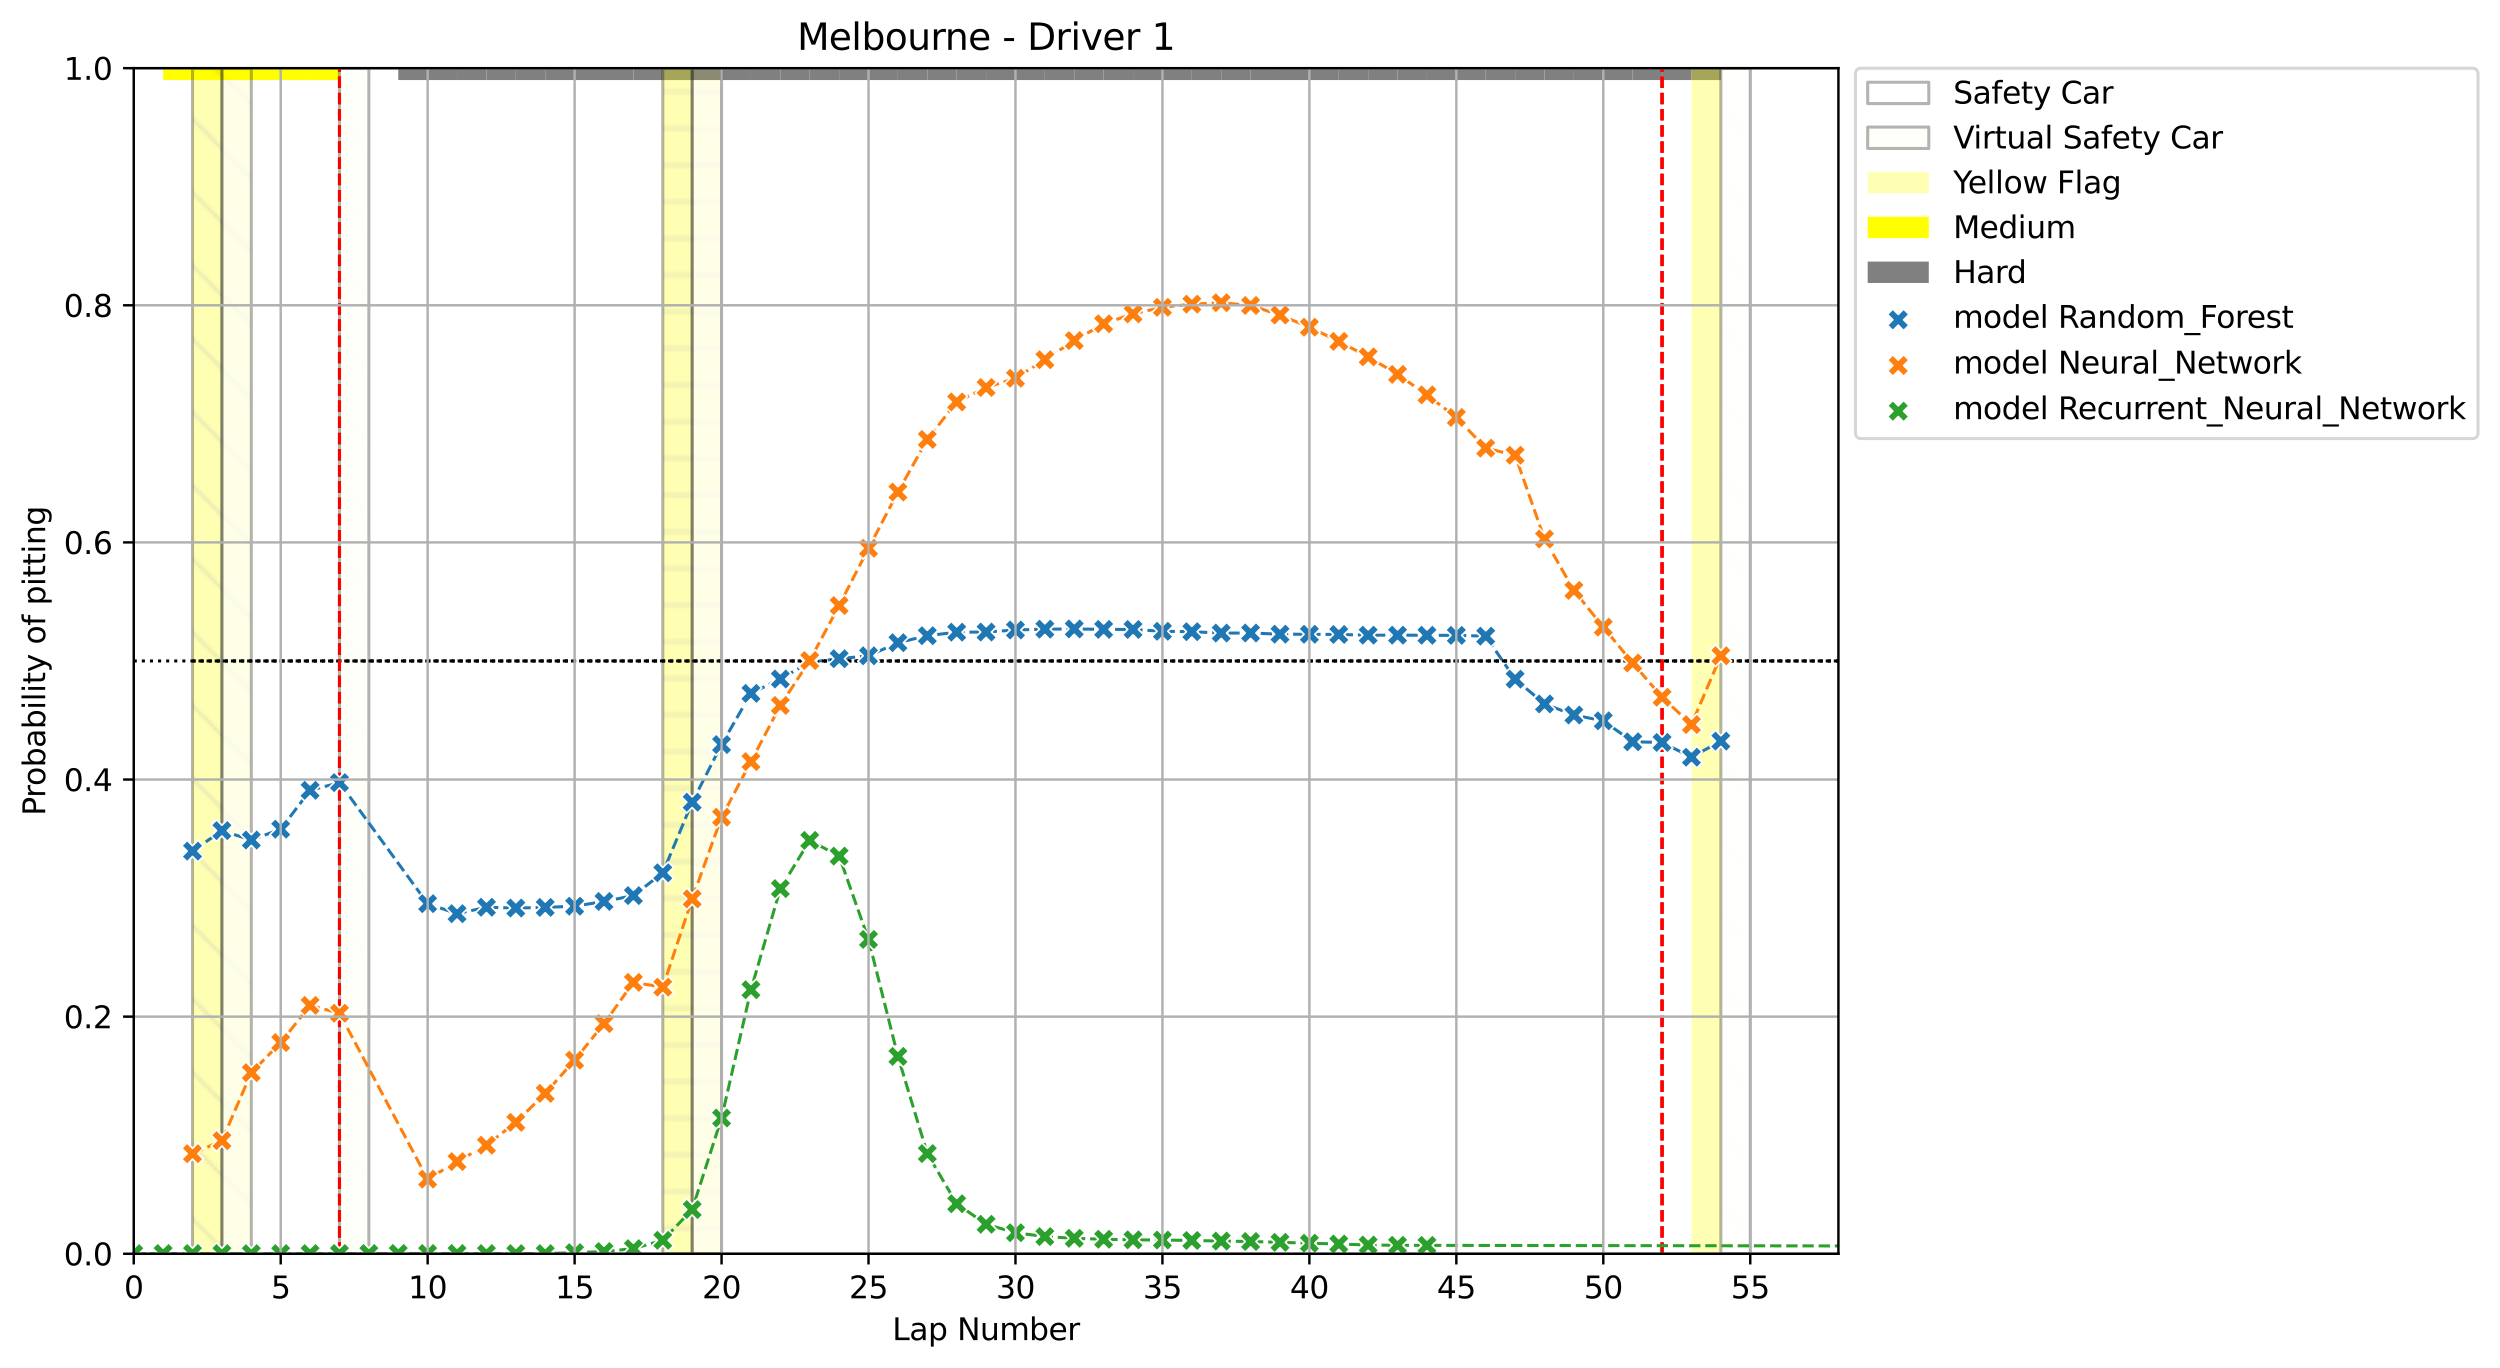 <?xml version="1.0" encoding="utf-8" standalone="no"?>
<!DOCTYPE svg PUBLIC "-//W3C//DTD SVG 1.1//EN"
  "http://www.w3.org/Graphics/SVG/1.1/DTD/svg11.dtd">
<svg xmlns:xlink="http://www.w3.org/1999/xlink" width="818.341pt" height="447.954pt" viewBox="0 0 818.341 447.954" xmlns="http://www.w3.org/2000/svg" version="1.1">
 <defs>
  <style type="text/css">*{stroke-linejoin: round; stroke-linecap: butt}</style>
 </defs>
 <g id="figure_1">
  <g id="patch_1">
   <path d="M 0 447.954 
L 818.341 447.954 
L 818.341 0 
L 0 0 
z
" style="fill: #ffffff"/>
  </g>
  <g id="axes_1">
   <g id="patch_2">
    <path d="M 43.781 410.398 
L 601.781 410.398 
L 601.781 22.318 
L 43.781 22.318 
z
" style="fill: #ffffff"/>
   </g>
   <g id="patch_3">
    <path d="M 53.402 26.199 
L 53.402 22.318 
L 63.023 22.318 
L 63.023 26.199 
z
" clip-path="url(#p3f8cd0f9fe)" style="fill: #ffff00"/>
   </g>
   <g id="patch_4">
    <path d="M 63.023 26.199 
L 63.023 22.318 
L 72.643 22.318 
L 72.643 26.199 
z
" clip-path="url(#p3f8cd0f9fe)" style="fill: #ffff00"/>
   </g>
   <g id="patch_5">
    <path d="M 72.643 26.199 
L 72.643 22.318 
L 82.264 22.318 
L 82.264 26.199 
z
" clip-path="url(#p3f8cd0f9fe)" style="fill: #ffff00"/>
   </g>
   <g id="patch_6">
    <path d="M 82.264 26.199 
L 82.264 22.318 
L 91.885 22.318 
L 91.885 26.199 
z
" clip-path="url(#p3f8cd0f9fe)" style="fill: #ffff00"/>
   </g>
   <g id="patch_7">
    <path d="M 91.885 26.199 
L 91.885 22.318 
L 101.505 22.318 
L 101.505 26.199 
z
" clip-path="url(#p3f8cd0f9fe)" style="fill: #ffff00"/>
   </g>
   <g id="patch_8">
    <path d="M 101.505 26.199 
L 101.505 22.318 
L 111.126 22.318 
L 111.126 26.199 
z
" clip-path="url(#p3f8cd0f9fe)" style="fill: #ffff00"/>
   </g>
   <g id="patch_9">
    <path d="M 130.367 26.199 
L 130.367 22.318 
L 139.988 22.318 
L 139.988 26.199 
z
" clip-path="url(#p3f8cd0f9fe)" style="fill: #808080"/>
   </g>
   <g id="patch_10">
    <path d="M 139.988 26.199 
L 139.988 22.318 
L 149.609 22.318 
L 149.609 26.199 
z
" clip-path="url(#p3f8cd0f9fe)" style="fill: #808080"/>
   </g>
   <g id="patch_11">
    <path d="M 149.609 26.199 
L 149.609 22.318 
L 159.23 22.318 
L 159.23 26.199 
z
" clip-path="url(#p3f8cd0f9fe)" style="fill: #808080"/>
   </g>
   <g id="patch_12">
    <path d="M 159.23 26.199 
L 159.23 22.318 
L 168.85 22.318 
L 168.85 26.199 
z
" clip-path="url(#p3f8cd0f9fe)" style="fill: #808080"/>
   </g>
   <g id="patch_13">
    <path d="M 168.85 26.199 
L 168.85 22.318 
L 178.471 22.318 
L 178.471 26.199 
z
" clip-path="url(#p3f8cd0f9fe)" style="fill: #808080"/>
   </g>
   <g id="patch_14">
    <path d="M 178.471 26.199 
L 178.471 22.318 
L 188.092 22.318 
L 188.092 26.199 
z
" clip-path="url(#p3f8cd0f9fe)" style="fill: #808080"/>
   </g>
   <g id="patch_15">
    <path d="M 188.092 26.199 
L 188.092 22.318 
L 197.712 22.318 
L 197.712 26.199 
z
" clip-path="url(#p3f8cd0f9fe)" style="fill: #808080"/>
   </g>
   <g id="patch_16">
    <path d="M 197.712 26.199 
L 197.712 22.318 
L 207.333 22.318 
L 207.333 26.199 
z
" clip-path="url(#p3f8cd0f9fe)" style="fill: #808080"/>
   </g>
   <g id="patch_17">
    <path d="M 207.333 26.199 
L 207.333 22.318 
L 216.954 22.318 
L 216.954 26.199 
z
" clip-path="url(#p3f8cd0f9fe)" style="fill: #808080"/>
   </g>
   <g id="patch_18">
    <path d="M 216.954 26.199 
L 216.954 22.318 
L 226.574 22.318 
L 226.574 26.199 
z
" clip-path="url(#p3f8cd0f9fe)" style="fill: #808080"/>
   </g>
   <g id="patch_19">
    <path d="M 226.574 26.199 
L 226.574 22.318 
L 236.195 22.318 
L 236.195 26.199 
z
" clip-path="url(#p3f8cd0f9fe)" style="fill: #808080"/>
   </g>
   <g id="patch_20">
    <path d="M 236.195 26.199 
L 236.195 22.318 
L 245.816 22.318 
L 245.816 26.199 
z
" clip-path="url(#p3f8cd0f9fe)" style="fill: #808080"/>
   </g>
   <g id="patch_21">
    <path d="M 245.816 26.199 
L 245.816 22.318 
L 255.436 22.318 
L 255.436 26.199 
z
" clip-path="url(#p3f8cd0f9fe)" style="fill: #808080"/>
   </g>
   <g id="patch_22">
    <path d="M 255.436 26.199 
L 255.436 22.318 
L 265.057 22.318 
L 265.057 26.199 
z
" clip-path="url(#p3f8cd0f9fe)" style="fill: #808080"/>
   </g>
   <g id="patch_23">
    <path d="M 265.057 26.199 
L 265.057 22.318 
L 274.678 22.318 
L 274.678 26.199 
z
" clip-path="url(#p3f8cd0f9fe)" style="fill: #808080"/>
   </g>
   <g id="patch_24">
    <path d="M 274.678 26.199 
L 274.678 22.318 
L 284.298 22.318 
L 284.298 26.199 
z
" clip-path="url(#p3f8cd0f9fe)" style="fill: #808080"/>
   </g>
   <g id="patch_25">
    <path d="M 284.298 26.199 
L 284.298 22.318 
L 293.919 22.318 
L 293.919 26.199 
z
" clip-path="url(#p3f8cd0f9fe)" style="fill: #808080"/>
   </g>
   <g id="patch_26">
    <path d="M 293.919 26.199 
L 293.919 22.318 
L 303.54 22.318 
L 303.54 26.199 
z
" clip-path="url(#p3f8cd0f9fe)" style="fill: #808080"/>
   </g>
   <g id="patch_27">
    <path d="M 303.54 26.199 
L 303.54 22.318 
L 313.161 22.318 
L 313.161 26.199 
z
" clip-path="url(#p3f8cd0f9fe)" style="fill: #808080"/>
   </g>
   <g id="patch_28">
    <path d="M 313.161 26.199 
L 313.161 22.318 
L 322.781 22.318 
L 322.781 26.199 
z
" clip-path="url(#p3f8cd0f9fe)" style="fill: #808080"/>
   </g>
   <g id="patch_29">
    <path d="M 322.781 26.199 
L 322.781 22.318 
L 332.402 22.318 
L 332.402 26.199 
z
" clip-path="url(#p3f8cd0f9fe)" style="fill: #808080"/>
   </g>
   <g id="patch_30">
    <path d="M 332.402 26.199 
L 332.402 22.318 
L 342.023 22.318 
L 342.023 26.199 
z
" clip-path="url(#p3f8cd0f9fe)" style="fill: #808080"/>
   </g>
   <g id="patch_31">
    <path d="M 342.023 26.199 
L 342.023 22.318 
L 351.643 22.318 
L 351.643 26.199 
z
" clip-path="url(#p3f8cd0f9fe)" style="fill: #808080"/>
   </g>
   <g id="patch_32">
    <path d="M 351.643 26.199 
L 351.643 22.318 
L 361.264 22.318 
L 361.264 26.199 
z
" clip-path="url(#p3f8cd0f9fe)" style="fill: #808080"/>
   </g>
   <g id="patch_33">
    <path d="M 361.264 26.199 
L 361.264 22.318 
L 370.885 22.318 
L 370.885 26.199 
z
" clip-path="url(#p3f8cd0f9fe)" style="fill: #808080"/>
   </g>
   <g id="patch_34">
    <path d="M 370.885 26.199 
L 370.885 22.318 
L 380.505 22.318 
L 380.505 26.199 
z
" clip-path="url(#p3f8cd0f9fe)" style="fill: #808080"/>
   </g>
   <g id="patch_35">
    <path d="M 380.505 26.199 
L 380.505 22.318 
L 390.126 22.318 
L 390.126 26.199 
z
" clip-path="url(#p3f8cd0f9fe)" style="fill: #808080"/>
   </g>
   <g id="patch_36">
    <path d="M 390.126 26.199 
L 390.126 22.318 
L 399.747 22.318 
L 399.747 26.199 
z
" clip-path="url(#p3f8cd0f9fe)" style="fill: #808080"/>
   </g>
   <g id="patch_37">
    <path d="M 399.747 26.199 
L 399.747 22.318 
L 409.367 22.318 
L 409.367 26.199 
z
" clip-path="url(#p3f8cd0f9fe)" style="fill: #808080"/>
   </g>
   <g id="patch_38">
    <path d="M 409.367 26.199 
L 409.367 22.318 
L 418.988 22.318 
L 418.988 26.199 
z
" clip-path="url(#p3f8cd0f9fe)" style="fill: #808080"/>
   </g>
   <g id="patch_39">
    <path d="M 418.988 26.199 
L 418.988 22.318 
L 428.609 22.318 
L 428.609 26.199 
z
" clip-path="url(#p3f8cd0f9fe)" style="fill: #808080"/>
   </g>
   <g id="patch_40">
    <path d="M 428.609 26.199 
L 428.609 22.318 
L 438.23 22.318 
L 438.23 26.199 
z
" clip-path="url(#p3f8cd0f9fe)" style="fill: #808080"/>
   </g>
   <g id="patch_41">
    <path d="M 438.23 26.199 
L 438.23 22.318 
L 447.85 22.318 
L 447.85 26.199 
z
" clip-path="url(#p3f8cd0f9fe)" style="fill: #808080"/>
   </g>
   <g id="patch_42">
    <path d="M 447.85 26.199 
L 447.85 22.318 
L 457.471 22.318 
L 457.471 26.199 
z
" clip-path="url(#p3f8cd0f9fe)" style="fill: #808080"/>
   </g>
   <g id="patch_43">
    <path d="M 457.471 26.199 
L 457.471 22.318 
L 467.092 22.318 
L 467.092 26.199 
z
" clip-path="url(#p3f8cd0f9fe)" style="fill: #808080"/>
   </g>
   <g id="patch_44">
    <path d="M 467.092 26.199 
L 467.092 22.318 
L 476.712 22.318 
L 476.712 26.199 
z
" clip-path="url(#p3f8cd0f9fe)" style="fill: #808080"/>
   </g>
   <g id="patch_45">
    <path d="M 476.712 26.199 
L 476.712 22.318 
L 486.333 22.318 
L 486.333 26.199 
z
" clip-path="url(#p3f8cd0f9fe)" style="fill: #808080"/>
   </g>
   <g id="patch_46">
    <path d="M 486.333 26.199 
L 486.333 22.318 
L 495.954 22.318 
L 495.954 26.199 
z
" clip-path="url(#p3f8cd0f9fe)" style="fill: #808080"/>
   </g>
   <g id="patch_47">
    <path d="M 495.954 26.199 
L 495.954 22.318 
L 505.574 22.318 
L 505.574 26.199 
z
" clip-path="url(#p3f8cd0f9fe)" style="fill: #808080"/>
   </g>
   <g id="patch_48">
    <path d="M 505.574 26.199 
L 505.574 22.318 
L 515.195 22.318 
L 515.195 26.199 
z
" clip-path="url(#p3f8cd0f9fe)" style="fill: #808080"/>
   </g>
   <g id="patch_49">
    <path d="M 515.195 26.199 
L 515.195 22.318 
L 524.816 22.318 
L 524.816 26.199 
z
" clip-path="url(#p3f8cd0f9fe)" style="fill: #808080"/>
   </g>
   <g id="patch_50">
    <path d="M 524.816 26.199 
L 524.816 22.318 
L 534.436 22.318 
L 534.436 26.199 
z
" clip-path="url(#p3f8cd0f9fe)" style="fill: #808080"/>
   </g>
   <g id="patch_51">
    <path d="M 534.436 26.199 
L 534.436 22.318 
L 544.057 22.318 
L 544.057 26.199 
z
" clip-path="url(#p3f8cd0f9fe)" style="fill: #808080"/>
   </g>
   <g id="patch_52">
    <path d="M 544.057 26.199 
L 544.057 22.318 
L 553.678 22.318 
L 553.678 26.199 
z
" clip-path="url(#p3f8cd0f9fe)" style="fill: #808080"/>
   </g>
   <g id="patch_53">
    <path d="M 553.678 26.199 
L 553.678 22.318 
L 563.298 22.318 
L 563.298 26.199 
z
" clip-path="url(#p3f8cd0f9fe)" style="fill: #808080"/>
   </g>
   <g id="patch_54">
    <path d="M 63.023 410.398 
L 63.023 22.318 
L 72.643 22.318 
L 72.643 410.398 
z
" clip-path="url(#p3f8cd0f9fe)" style="fill: url(#h1cb7f4bf92); opacity: 0.3; stroke: #000000; stroke-linejoin: miter"/>
   </g>
   <g id="patch_55">
    <path d="M 72.643 410.398 
L 72.643 22.318 
L 82.264 22.318 
L 82.264 410.398 
z
" clip-path="url(#p3f8cd0f9fe)" style="fill: url(#h1cb7f4bf92); opacity: 0.3; stroke: #000000; stroke-linejoin: miter"/>
   </g>
   <g id="patch_56">
    <path d="M 111.126 410.398 
L 111.126 22.318 
L 120.747 22.318 
L 120.747 410.398 
z
" clip-path="url(#p3f8cd0f9fe)" style="fill: url(#h1cb7f4bf92); opacity: 0.3; stroke: #000000; stroke-linejoin: miter"/>
   </g>
   <g id="patch_57">
    <path d="M 216.954 410.398 
L 216.954 22.318 
L 226.574 22.318 
L 226.574 410.398 
z
" clip-path="url(#p3f8cd0f9fe)" style="fill: url(#he0c8af955b); opacity: 0.3; stroke: #000000; stroke-linejoin: miter"/>
   </g>
   <g id="patch_58">
    <path d="M 226.574 410.398 
L 226.574 22.318 
L 236.195 22.318 
L 236.195 410.398 
z
" clip-path="url(#p3f8cd0f9fe)" style="fill: url(#he0c8af955b); opacity: 0.3; stroke: #000000; stroke-linejoin: miter"/>
   </g>
   <g id="patch_59">
    <path d="M 553.678 410.398 
L 553.678 22.318 
L 563.298 22.318 
L 563.298 410.398 
z
" clip-path="url(#p3f8cd0f9fe)" style="fill: #ffff00; opacity: 0.3"/>
   </g>
   <g id="patch_60">
    <path d="M 563.298 410.398 
L 563.298 22.318 
L 572.919 22.318 
L 572.919 410.398 
z
" clip-path="url(#p3f8cd0f9fe)" style="fill: url(#h1cb7f4bf92); opacity: 0.3; stroke: #000000; stroke-linejoin: miter"/>
   </g>
   <g id="LineCollection_1">
    <path d="M 63.023 216.358 
L 601.781 216.358 
" clip-path="url(#p3f8cd0f9fe)" style="fill: none; stroke-dasharray: 1,1.65; stroke-dashoffset: 0; stroke: #000000"/>
   </g>
   <g id="LineCollection_2">
    <path d="M 111.126 410.398 
L 111.126 22.318 
" clip-path="url(#p3f8cd0f9fe)" style="fill: none; stroke-dasharray: 3.7,1.6; stroke-dashoffset: 0; stroke: #ff0000"/>
    <path d="M 544.057 410.398 
L 544.057 22.318 
" clip-path="url(#p3f8cd0f9fe)" style="fill: none; stroke-dasharray: 3.7,1.6; stroke-dashoffset: 0; stroke: #ff0000"/>
   </g>
   <g id="line2d_1">
    <path d="M 63.023 278.604 
L 72.643 271.894 
L 82.264 274.97 
L 91.885 271.42 
L 101.505 258.7 
L 111.126 256.187 
L 139.988 295.805 
L 149.609 299.083 
L 159.23 296.976 
L 168.85 297.236 
L 178.471 297.027 
L 188.092 296.627 
L 197.712 295.089 
L 207.333 293.16 
L 216.954 285.707 
L 226.574 262.59 
L 236.195 243.719 
L 245.816 226.962 
L 255.436 222.265 
L 265.057 216.727 
L 274.678 215.623 
L 284.298 214.663 
L 293.919 210.383 
L 303.54 208.09 
L 313.161 206.931 
L 322.781 206.89 
L 332.402 206.217 
L 342.023 205.948 
L 351.643 205.871 
L 361.264 206.019 
L 370.885 206.049 
L 380.505 206.637 
L 390.126 206.775 
L 399.747 207.226 
L 409.367 207.208 
L 418.988 207.59 
L 428.609 207.618 
L 438.23 207.68 
L 447.85 207.912 
L 457.471 207.912 
L 467.092 207.946 
L 476.712 207.978 
L 486.333 208.235 
L 495.954 222.317 
L 505.574 230.43 
L 515.195 234.05 
L 524.816 235.953 
L 534.436 242.821 
L 544.057 243.025 
L 553.678 247.861 
L 563.298 242.589 
" clip-path="url(#p3f8cd0f9fe)" style="fill: none; stroke-dasharray: 3.7,1.6; stroke-dashoffset: 0; stroke: #1f77b4"/>
   </g>
   <g id="LineCollection_3">
    <path d="M 63.023 216.358 
L 601.781 216.358 
" clip-path="url(#p3f8cd0f9fe)" style="fill: none; stroke-dasharray: 1,1.65; stroke-dashoffset: 0; stroke: #000000"/>
   </g>
   <g id="LineCollection_4">
    <path d="M 111.126 410.398 
L 111.126 22.318 
" clip-path="url(#p3f8cd0f9fe)" style="fill: none; stroke-dasharray: 3.7,1.6; stroke-dashoffset: 0; stroke: #ff0000"/>
    <path d="M 544.057 410.398 
L 544.057 22.318 
" clip-path="url(#p3f8cd0f9fe)" style="fill: none; stroke-dasharray: 3.7,1.6; stroke-dashoffset: 0; stroke: #ff0000"/>
   </g>
   <g id="line2d_2">
    <path d="M 63.023 377.65 
L 72.643 373.379 
L 82.264 351.118 
L 91.885 341.273 
L 101.505 329.097 
L 111.126 331.664 
L 139.988 385.967 
L 149.609 380.234 
L 159.23 374.858 
L 168.85 367.382 
L 178.471 357.905 
L 188.092 347.03 
L 197.712 335.057 
L 207.333 321.566 
L 216.954 323.132 
L 226.574 294.229 
L 236.195 267.488 
L 245.816 249.292 
L 255.436 230.909 
L 265.057 216.216 
L 274.678 198.212 
L 284.298 179.465 
L 293.919 161.064 
L 303.54 143.849 
L 313.161 131.567 
L 322.781 126.84 
L 332.402 123.816 
L 342.023 117.744 
L 351.643 111.481 
L 361.264 105.986 
L 370.885 102.752 
L 380.505 100.59 
L 390.126 99.563 
L 399.747 99.096 
L 409.367 99.987 
L 418.988 103.117 
L 428.609 107.096 
L 438.23 111.753 
L 447.85 116.81 
L 457.471 122.547 
L 467.092 129.257 
L 476.712 136.647 
L 486.333 146.689 
L 495.954 149.008 
L 505.574 176.433 
L 515.195 193.259 
L 524.816 205.283 
L 534.436 217.016 
L 544.057 228.235 
L 553.678 237.175 
L 563.298 214.649 
" clip-path="url(#p3f8cd0f9fe)" style="fill: none; stroke-dasharray: 3.7,1.6; stroke-dashoffset: 0; stroke: #ff7f0e"/>
   </g>
   <g id="LineCollection_5">
    <path d="M 43.781 216.358 
L 601.781 216.358 
" clip-path="url(#p3f8cd0f9fe)" style="fill: none; stroke-dasharray: 1,1.65; stroke-dashoffset: 0; stroke: #000000"/>
   </g>
   <g id="LineCollection_6">
    <path d="M 111.126 410.398 
L 111.126 22.318 
" clip-path="url(#p3f8cd0f9fe)" style="fill: none; stroke-dasharray: 3.7,1.6; stroke-dashoffset: 0; stroke: #ff0000"/>
    <path d="M 544.057 410.398 
L 544.057 22.318 
" clip-path="url(#p3f8cd0f9fe)" style="fill: none; stroke-dasharray: 3.7,1.6; stroke-dashoffset: 0; stroke: #ff0000"/>
   </g>
   <g id="line2d_3">
    <path d="M 43.781 410.359 
L 53.402 410.329 
L 63.023 410.331 
L 72.643 410.341 
L 82.264 410.372 
L 91.885 410.353 
L 101.505 410.341 
L 111.126 410.33 
L 120.747 410.325 
L 130.367 410.315 
L 139.988 410.321 
L 149.609 410.324 
L 159.23 410.34 
L 168.85 410.36 
L 178.471 410.354 
L 188.092 410.04 
L 197.712 409.673 
L 207.333 408.73 
L 216.954 405.993 
L 226.574 395.932 
L 236.195 365.972 
L 245.816 323.984 
L 255.436 290.874 
L 265.057 275.088 
L 274.678 280.234 
L 284.298 307.52 
L 293.919 345.8 
L 303.54 377.617 
L 313.161 394.03 
L 322.781 400.75 
L 332.402 403.518 
L 342.023 404.771 
L 351.643 405.34 
L 361.264 405.656 
L 370.885 405.837 
L 380.505 405.909 
L 390.126 406.054 
L 399.747 406.242 
L 409.367 406.385 
L 418.988 406.655 
L 428.609 406.949 
L 438.23 407.211 
L 447.85 407.536 
L 457.471 407.623 
L 467.092 407.655 
L 819.341 408.129 
" clip-path="url(#p3f8cd0f9fe)" style="fill: none; stroke-dasharray: 3.7,1.6; stroke-dashoffset: 0; stroke: #2ca02c"/>
   </g>
   <g id="PathCollection_1">
    <defs>
     <path id="mce1e6db05d" d="M -1.768 3.536 
L 0 1.768 
L 1.768 3.536 
L 3.536 1.768 
L 1.768 0 
L 3.536 -1.768 
L 1.768 -3.536 
L 0 -1.768 
L -1.768 -3.536 
L -3.536 -1.768 
L -1.768 0 
L -3.536 1.768 
z
" style="stroke: #ffffff; stroke-width: 0.566"/>
    </defs>
    <g clip-path="url(#p3f8cd0f9fe)">
     <use xlink:href="#mce1e6db05d" x="63.023" y="278.604" style="fill: #1f77b4; stroke: #ffffff; stroke-width: 0.566"/>
     <use xlink:href="#mce1e6db05d" x="72.643" y="271.894" style="fill: #1f77b4; stroke: #ffffff; stroke-width: 0.566"/>
     <use xlink:href="#mce1e6db05d" x="82.264" y="274.97" style="fill: #1f77b4; stroke: #ffffff; stroke-width: 0.566"/>
     <use xlink:href="#mce1e6db05d" x="91.885" y="271.42" style="fill: #1f77b4; stroke: #ffffff; stroke-width: 0.566"/>
     <use xlink:href="#mce1e6db05d" x="101.505" y="258.7" style="fill: #1f77b4; stroke: #ffffff; stroke-width: 0.566"/>
     <use xlink:href="#mce1e6db05d" x="111.126" y="256.187" style="fill: #1f77b4; stroke: #ffffff; stroke-width: 0.566"/>
     <use xlink:href="#mce1e6db05d" x="139.988" y="295.805" style="fill: #1f77b4; stroke: #ffffff; stroke-width: 0.566"/>
     <use xlink:href="#mce1e6db05d" x="149.609" y="299.083" style="fill: #1f77b4; stroke: #ffffff; stroke-width: 0.566"/>
     <use xlink:href="#mce1e6db05d" x="159.23" y="296.976" style="fill: #1f77b4; stroke: #ffffff; stroke-width: 0.566"/>
     <use xlink:href="#mce1e6db05d" x="168.85" y="297.236" style="fill: #1f77b4; stroke: #ffffff; stroke-width: 0.566"/>
     <use xlink:href="#mce1e6db05d" x="178.471" y="297.027" style="fill: #1f77b4; stroke: #ffffff; stroke-width: 0.566"/>
     <use xlink:href="#mce1e6db05d" x="188.092" y="296.627" style="fill: #1f77b4; stroke: #ffffff; stroke-width: 0.566"/>
     <use xlink:href="#mce1e6db05d" x="197.712" y="295.089" style="fill: #1f77b4; stroke: #ffffff; stroke-width: 0.566"/>
     <use xlink:href="#mce1e6db05d" x="207.333" y="293.16" style="fill: #1f77b4; stroke: #ffffff; stroke-width: 0.566"/>
     <use xlink:href="#mce1e6db05d" x="216.954" y="285.707" style="fill: #1f77b4; stroke: #ffffff; stroke-width: 0.566"/>
     <use xlink:href="#mce1e6db05d" x="226.574" y="262.59" style="fill: #1f77b4; stroke: #ffffff; stroke-width: 0.566"/>
     <use xlink:href="#mce1e6db05d" x="236.195" y="243.719" style="fill: #1f77b4; stroke: #ffffff; stroke-width: 0.566"/>
     <use xlink:href="#mce1e6db05d" x="245.816" y="226.962" style="fill: #1f77b4; stroke: #ffffff; stroke-width: 0.566"/>
     <use xlink:href="#mce1e6db05d" x="255.436" y="222.265" style="fill: #1f77b4; stroke: #ffffff; stroke-width: 0.566"/>
     <use xlink:href="#mce1e6db05d" x="265.057" y="216.727" style="fill: #1f77b4; stroke: #ffffff; stroke-width: 0.566"/>
     <use xlink:href="#mce1e6db05d" x="274.678" y="215.623" style="fill: #1f77b4; stroke: #ffffff; stroke-width: 0.566"/>
     <use xlink:href="#mce1e6db05d" x="284.298" y="214.663" style="fill: #1f77b4; stroke: #ffffff; stroke-width: 0.566"/>
     <use xlink:href="#mce1e6db05d" x="293.919" y="210.383" style="fill: #1f77b4; stroke: #ffffff; stroke-width: 0.566"/>
     <use xlink:href="#mce1e6db05d" x="303.54" y="208.09" style="fill: #1f77b4; stroke: #ffffff; stroke-width: 0.566"/>
     <use xlink:href="#mce1e6db05d" x="313.161" y="206.931" style="fill: #1f77b4; stroke: #ffffff; stroke-width: 0.566"/>
     <use xlink:href="#mce1e6db05d" x="322.781" y="206.89" style="fill: #1f77b4; stroke: #ffffff; stroke-width: 0.566"/>
     <use xlink:href="#mce1e6db05d" x="332.402" y="206.217" style="fill: #1f77b4; stroke: #ffffff; stroke-width: 0.566"/>
     <use xlink:href="#mce1e6db05d" x="342.023" y="205.948" style="fill: #1f77b4; stroke: #ffffff; stroke-width: 0.566"/>
     <use xlink:href="#mce1e6db05d" x="351.643" y="205.871" style="fill: #1f77b4; stroke: #ffffff; stroke-width: 0.566"/>
     <use xlink:href="#mce1e6db05d" x="361.264" y="206.019" style="fill: #1f77b4; stroke: #ffffff; stroke-width: 0.566"/>
     <use xlink:href="#mce1e6db05d" x="370.885" y="206.049" style="fill: #1f77b4; stroke: #ffffff; stroke-width: 0.566"/>
     <use xlink:href="#mce1e6db05d" x="380.505" y="206.637" style="fill: #1f77b4; stroke: #ffffff; stroke-width: 0.566"/>
     <use xlink:href="#mce1e6db05d" x="390.126" y="206.775" style="fill: #1f77b4; stroke: #ffffff; stroke-width: 0.566"/>
     <use xlink:href="#mce1e6db05d" x="399.747" y="207.226" style="fill: #1f77b4; stroke: #ffffff; stroke-width: 0.566"/>
     <use xlink:href="#mce1e6db05d" x="409.367" y="207.208" style="fill: #1f77b4; stroke: #ffffff; stroke-width: 0.566"/>
     <use xlink:href="#mce1e6db05d" x="418.988" y="207.59" style="fill: #1f77b4; stroke: #ffffff; stroke-width: 0.566"/>
     <use xlink:href="#mce1e6db05d" x="428.609" y="207.618" style="fill: #1f77b4; stroke: #ffffff; stroke-width: 0.566"/>
     <use xlink:href="#mce1e6db05d" x="438.23" y="207.68" style="fill: #1f77b4; stroke: #ffffff; stroke-width: 0.566"/>
     <use xlink:href="#mce1e6db05d" x="447.85" y="207.912" style="fill: #1f77b4; stroke: #ffffff; stroke-width: 0.566"/>
     <use xlink:href="#mce1e6db05d" x="457.471" y="207.912" style="fill: #1f77b4; stroke: #ffffff; stroke-width: 0.566"/>
     <use xlink:href="#mce1e6db05d" x="467.092" y="207.946" style="fill: #1f77b4; stroke: #ffffff; stroke-width: 0.566"/>
     <use xlink:href="#mce1e6db05d" x="476.712" y="207.978" style="fill: #1f77b4; stroke: #ffffff; stroke-width: 0.566"/>
     <use xlink:href="#mce1e6db05d" x="486.333" y="208.235" style="fill: #1f77b4; stroke: #ffffff; stroke-width: 0.566"/>
     <use xlink:href="#mce1e6db05d" x="495.954" y="222.317" style="fill: #1f77b4; stroke: #ffffff; stroke-width: 0.566"/>
     <use xlink:href="#mce1e6db05d" x="505.574" y="230.43" style="fill: #1f77b4; stroke: #ffffff; stroke-width: 0.566"/>
     <use xlink:href="#mce1e6db05d" x="515.195" y="234.05" style="fill: #1f77b4; stroke: #ffffff; stroke-width: 0.566"/>
     <use xlink:href="#mce1e6db05d" x="524.816" y="235.953" style="fill: #1f77b4; stroke: #ffffff; stroke-width: 0.566"/>
     <use xlink:href="#mce1e6db05d" x="534.436" y="242.821" style="fill: #1f77b4; stroke: #ffffff; stroke-width: 0.566"/>
     <use xlink:href="#mce1e6db05d" x="544.057" y="243.025" style="fill: #1f77b4; stroke: #ffffff; stroke-width: 0.566"/>
     <use xlink:href="#mce1e6db05d" x="553.678" y="247.861" style="fill: #1f77b4; stroke: #ffffff; stroke-width: 0.566"/>
     <use xlink:href="#mce1e6db05d" x="563.298" y="242.589" style="fill: #1f77b4; stroke: #ffffff; stroke-width: 0.566"/>
    </g>
   </g>
   <g id="PolyCollection_1"/>
   <g id="PathCollection_2">
    <defs>
     <path id="me4f97eed1b" d="M -1.768 3.536 
L 0 1.768 
L 1.768 3.536 
L 3.536 1.768 
L 1.768 0 
L 3.536 -1.768 
L 1.768 -3.536 
L 0 -1.768 
L -1.768 -3.536 
L -3.536 -1.768 
L -1.768 0 
L -3.536 1.768 
z
" style="stroke: #ffffff; stroke-width: 0.566"/>
    </defs>
    <g clip-path="url(#p3f8cd0f9fe)">
     <use xlink:href="#me4f97eed1b" x="63.023" y="377.65" style="fill: #ff7f0e; stroke: #ffffff; stroke-width: 0.566"/>
     <use xlink:href="#me4f97eed1b" x="72.643" y="373.379" style="fill: #ff7f0e; stroke: #ffffff; stroke-width: 0.566"/>
     <use xlink:href="#me4f97eed1b" x="82.264" y="351.118" style="fill: #ff7f0e; stroke: #ffffff; stroke-width: 0.566"/>
     <use xlink:href="#me4f97eed1b" x="91.885" y="341.273" style="fill: #ff7f0e; stroke: #ffffff; stroke-width: 0.566"/>
     <use xlink:href="#me4f97eed1b" x="101.505" y="329.097" style="fill: #ff7f0e; stroke: #ffffff; stroke-width: 0.566"/>
     <use xlink:href="#me4f97eed1b" x="111.126" y="331.664" style="fill: #ff7f0e; stroke: #ffffff; stroke-width: 0.566"/>
     <use xlink:href="#me4f97eed1b" x="139.988" y="385.967" style="fill: #ff7f0e; stroke: #ffffff; stroke-width: 0.566"/>
     <use xlink:href="#me4f97eed1b" x="149.609" y="380.234" style="fill: #ff7f0e; stroke: #ffffff; stroke-width: 0.566"/>
     <use xlink:href="#me4f97eed1b" x="159.23" y="374.858" style="fill: #ff7f0e; stroke: #ffffff; stroke-width: 0.566"/>
     <use xlink:href="#me4f97eed1b" x="168.85" y="367.382" style="fill: #ff7f0e; stroke: #ffffff; stroke-width: 0.566"/>
     <use xlink:href="#me4f97eed1b" x="178.471" y="357.905" style="fill: #ff7f0e; stroke: #ffffff; stroke-width: 0.566"/>
     <use xlink:href="#me4f97eed1b" x="188.092" y="347.03" style="fill: #ff7f0e; stroke: #ffffff; stroke-width: 0.566"/>
     <use xlink:href="#me4f97eed1b" x="197.712" y="335.057" style="fill: #ff7f0e; stroke: #ffffff; stroke-width: 0.566"/>
     <use xlink:href="#me4f97eed1b" x="207.333" y="321.566" style="fill: #ff7f0e; stroke: #ffffff; stroke-width: 0.566"/>
     <use xlink:href="#me4f97eed1b" x="216.954" y="323.132" style="fill: #ff7f0e; stroke: #ffffff; stroke-width: 0.566"/>
     <use xlink:href="#me4f97eed1b" x="226.574" y="294.229" style="fill: #ff7f0e; stroke: #ffffff; stroke-width: 0.566"/>
     <use xlink:href="#me4f97eed1b" x="236.195" y="267.488" style="fill: #ff7f0e; stroke: #ffffff; stroke-width: 0.566"/>
     <use xlink:href="#me4f97eed1b" x="245.816" y="249.292" style="fill: #ff7f0e; stroke: #ffffff; stroke-width: 0.566"/>
     <use xlink:href="#me4f97eed1b" x="255.436" y="230.909" style="fill: #ff7f0e; stroke: #ffffff; stroke-width: 0.566"/>
     <use xlink:href="#me4f97eed1b" x="265.057" y="216.216" style="fill: #ff7f0e; stroke: #ffffff; stroke-width: 0.566"/>
     <use xlink:href="#me4f97eed1b" x="274.678" y="198.212" style="fill: #ff7f0e; stroke: #ffffff; stroke-width: 0.566"/>
     <use xlink:href="#me4f97eed1b" x="284.298" y="179.465" style="fill: #ff7f0e; stroke: #ffffff; stroke-width: 0.566"/>
     <use xlink:href="#me4f97eed1b" x="293.919" y="161.064" style="fill: #ff7f0e; stroke: #ffffff; stroke-width: 0.566"/>
     <use xlink:href="#me4f97eed1b" x="303.54" y="143.849" style="fill: #ff7f0e; stroke: #ffffff; stroke-width: 0.566"/>
     <use xlink:href="#me4f97eed1b" x="313.161" y="131.567" style="fill: #ff7f0e; stroke: #ffffff; stroke-width: 0.566"/>
     <use xlink:href="#me4f97eed1b" x="322.781" y="126.84" style="fill: #ff7f0e; stroke: #ffffff; stroke-width: 0.566"/>
     <use xlink:href="#me4f97eed1b" x="332.402" y="123.816" style="fill: #ff7f0e; stroke: #ffffff; stroke-width: 0.566"/>
     <use xlink:href="#me4f97eed1b" x="342.023" y="117.744" style="fill: #ff7f0e; stroke: #ffffff; stroke-width: 0.566"/>
     <use xlink:href="#me4f97eed1b" x="351.643" y="111.481" style="fill: #ff7f0e; stroke: #ffffff; stroke-width: 0.566"/>
     <use xlink:href="#me4f97eed1b" x="361.264" y="105.986" style="fill: #ff7f0e; stroke: #ffffff; stroke-width: 0.566"/>
     <use xlink:href="#me4f97eed1b" x="370.885" y="102.752" style="fill: #ff7f0e; stroke: #ffffff; stroke-width: 0.566"/>
     <use xlink:href="#me4f97eed1b" x="380.505" y="100.59" style="fill: #ff7f0e; stroke: #ffffff; stroke-width: 0.566"/>
     <use xlink:href="#me4f97eed1b" x="390.126" y="99.563" style="fill: #ff7f0e; stroke: #ffffff; stroke-width: 0.566"/>
     <use xlink:href="#me4f97eed1b" x="399.747" y="99.096" style="fill: #ff7f0e; stroke: #ffffff; stroke-width: 0.566"/>
     <use xlink:href="#me4f97eed1b" x="409.367" y="99.987" style="fill: #ff7f0e; stroke: #ffffff; stroke-width: 0.566"/>
     <use xlink:href="#me4f97eed1b" x="418.988" y="103.117" style="fill: #ff7f0e; stroke: #ffffff; stroke-width: 0.566"/>
     <use xlink:href="#me4f97eed1b" x="428.609" y="107.096" style="fill: #ff7f0e; stroke: #ffffff; stroke-width: 0.566"/>
     <use xlink:href="#me4f97eed1b" x="438.23" y="111.753" style="fill: #ff7f0e; stroke: #ffffff; stroke-width: 0.566"/>
     <use xlink:href="#me4f97eed1b" x="447.85" y="116.81" style="fill: #ff7f0e; stroke: #ffffff; stroke-width: 0.566"/>
     <use xlink:href="#me4f97eed1b" x="457.471" y="122.547" style="fill: #ff7f0e; stroke: #ffffff; stroke-width: 0.566"/>
     <use xlink:href="#me4f97eed1b" x="467.092" y="129.257" style="fill: #ff7f0e; stroke: #ffffff; stroke-width: 0.566"/>
     <use xlink:href="#me4f97eed1b" x="476.712" y="136.647" style="fill: #ff7f0e; stroke: #ffffff; stroke-width: 0.566"/>
     <use xlink:href="#me4f97eed1b" x="486.333" y="146.689" style="fill: #ff7f0e; stroke: #ffffff; stroke-width: 0.566"/>
     <use xlink:href="#me4f97eed1b" x="495.954" y="149.008" style="fill: #ff7f0e; stroke: #ffffff; stroke-width: 0.566"/>
     <use xlink:href="#me4f97eed1b" x="505.574" y="176.433" style="fill: #ff7f0e; stroke: #ffffff; stroke-width: 0.566"/>
     <use xlink:href="#me4f97eed1b" x="515.195" y="193.259" style="fill: #ff7f0e; stroke: #ffffff; stroke-width: 0.566"/>
     <use xlink:href="#me4f97eed1b" x="524.816" y="205.283" style="fill: #ff7f0e; stroke: #ffffff; stroke-width: 0.566"/>
     <use xlink:href="#me4f97eed1b" x="534.436" y="217.016" style="fill: #ff7f0e; stroke: #ffffff; stroke-width: 0.566"/>
     <use xlink:href="#me4f97eed1b" x="544.057" y="228.235" style="fill: #ff7f0e; stroke: #ffffff; stroke-width: 0.566"/>
     <use xlink:href="#me4f97eed1b" x="553.678" y="237.175" style="fill: #ff7f0e; stroke: #ffffff; stroke-width: 0.566"/>
     <use xlink:href="#me4f97eed1b" x="563.298" y="214.649" style="fill: #ff7f0e; stroke: #ffffff; stroke-width: 0.566"/>
    </g>
   </g>
   <g id="PolyCollection_2"/>
   <g id="PathCollection_3">
    <defs>
     <path id="m28b12fc7d5" d="M -1.768 3.536 
L 0 1.768 
L 1.768 3.536 
L 3.536 1.768 
L 1.768 0 
L 3.536 -1.768 
L 1.768 -3.536 
L 0 -1.768 
L -1.768 -3.536 
L -3.536 -1.768 
L -1.768 0 
L -3.536 1.768 
z
" style="stroke: #ffffff; stroke-width: 0.566"/>
    </defs>
    <g clip-path="url(#p3f8cd0f9fe)">
     <use xlink:href="#m28b12fc7d5" x="2477.816" y="410.358" style="fill: #2ca02c; stroke: #ffffff; stroke-width: 0.566"/>
     <use xlink:href="#m28b12fc7d5" x="43.781" y="410.359" style="fill: #2ca02c; stroke: #ffffff; stroke-width: 0.566"/>
     <use xlink:href="#m28b12fc7d5" x="53.402" y="410.329" style="fill: #2ca02c; stroke: #ffffff; stroke-width: 0.566"/>
     <use xlink:href="#m28b12fc7d5" x="63.023" y="410.331" style="fill: #2ca02c; stroke: #ffffff; stroke-width: 0.566"/>
     <use xlink:href="#m28b12fc7d5" x="72.643" y="410.341" style="fill: #2ca02c; stroke: #ffffff; stroke-width: 0.566"/>
     <use xlink:href="#m28b12fc7d5" x="82.264" y="410.372" style="fill: #2ca02c; stroke: #ffffff; stroke-width: 0.566"/>
     <use xlink:href="#m28b12fc7d5" x="91.885" y="410.353" style="fill: #2ca02c; stroke: #ffffff; stroke-width: 0.566"/>
     <use xlink:href="#m28b12fc7d5" x="101.505" y="410.341" style="fill: #2ca02c; stroke: #ffffff; stroke-width: 0.566"/>
     <use xlink:href="#m28b12fc7d5" x="111.126" y="410.33" style="fill: #2ca02c; stroke: #ffffff; stroke-width: 0.566"/>
     <use xlink:href="#m28b12fc7d5" x="120.747" y="410.325" style="fill: #2ca02c; stroke: #ffffff; stroke-width: 0.566"/>
     <use xlink:href="#m28b12fc7d5" x="130.367" y="410.315" style="fill: #2ca02c; stroke: #ffffff; stroke-width: 0.566"/>
     <use xlink:href="#m28b12fc7d5" x="139.988" y="410.321" style="fill: #2ca02c; stroke: #ffffff; stroke-width: 0.566"/>
     <use xlink:href="#m28b12fc7d5" x="149.609" y="410.324" style="fill: #2ca02c; stroke: #ffffff; stroke-width: 0.566"/>
     <use xlink:href="#m28b12fc7d5" x="159.23" y="410.34" style="fill: #2ca02c; stroke: #ffffff; stroke-width: 0.566"/>
     <use xlink:href="#m28b12fc7d5" x="168.85" y="410.36" style="fill: #2ca02c; stroke: #ffffff; stroke-width: 0.566"/>
     <use xlink:href="#m28b12fc7d5" x="178.471" y="410.354" style="fill: #2ca02c; stroke: #ffffff; stroke-width: 0.566"/>
     <use xlink:href="#m28b12fc7d5" x="188.092" y="410.04" style="fill: #2ca02c; stroke: #ffffff; stroke-width: 0.566"/>
     <use xlink:href="#m28b12fc7d5" x="197.712" y="409.673" style="fill: #2ca02c; stroke: #ffffff; stroke-width: 0.566"/>
     <use xlink:href="#m28b12fc7d5" x="207.333" y="408.73" style="fill: #2ca02c; stroke: #ffffff; stroke-width: 0.566"/>
     <use xlink:href="#m28b12fc7d5" x="216.954" y="405.993" style="fill: #2ca02c; stroke: #ffffff; stroke-width: 0.566"/>
     <use xlink:href="#m28b12fc7d5" x="226.574" y="395.932" style="fill: #2ca02c; stroke: #ffffff; stroke-width: 0.566"/>
     <use xlink:href="#m28b12fc7d5" x="236.195" y="365.972" style="fill: #2ca02c; stroke: #ffffff; stroke-width: 0.566"/>
     <use xlink:href="#m28b12fc7d5" x="245.816" y="323.984" style="fill: #2ca02c; stroke: #ffffff; stroke-width: 0.566"/>
     <use xlink:href="#m28b12fc7d5" x="255.436" y="290.874" style="fill: #2ca02c; stroke: #ffffff; stroke-width: 0.566"/>
     <use xlink:href="#m28b12fc7d5" x="265.057" y="275.088" style="fill: #2ca02c; stroke: #ffffff; stroke-width: 0.566"/>
     <use xlink:href="#m28b12fc7d5" x="274.678" y="280.234" style="fill: #2ca02c; stroke: #ffffff; stroke-width: 0.566"/>
     <use xlink:href="#m28b12fc7d5" x="284.298" y="307.52" style="fill: #2ca02c; stroke: #ffffff; stroke-width: 0.566"/>
     <use xlink:href="#m28b12fc7d5" x="293.919" y="345.8" style="fill: #2ca02c; stroke: #ffffff; stroke-width: 0.566"/>
     <use xlink:href="#m28b12fc7d5" x="303.54" y="377.617" style="fill: #2ca02c; stroke: #ffffff; stroke-width: 0.566"/>
     <use xlink:href="#m28b12fc7d5" x="313.161" y="394.03" style="fill: #2ca02c; stroke: #ffffff; stroke-width: 0.566"/>
     <use xlink:href="#m28b12fc7d5" x="322.781" y="400.75" style="fill: #2ca02c; stroke: #ffffff; stroke-width: 0.566"/>
     <use xlink:href="#m28b12fc7d5" x="332.402" y="403.518" style="fill: #2ca02c; stroke: #ffffff; stroke-width: 0.566"/>
     <use xlink:href="#m28b12fc7d5" x="342.023" y="404.771" style="fill: #2ca02c; stroke: #ffffff; stroke-width: 0.566"/>
     <use xlink:href="#m28b12fc7d5" x="351.643" y="405.34" style="fill: #2ca02c; stroke: #ffffff; stroke-width: 0.566"/>
     <use xlink:href="#m28b12fc7d5" x="361.264" y="405.656" style="fill: #2ca02c; stroke: #ffffff; stroke-width: 0.566"/>
     <use xlink:href="#m28b12fc7d5" x="370.885" y="405.837" style="fill: #2ca02c; stroke: #ffffff; stroke-width: 0.566"/>
     <use xlink:href="#m28b12fc7d5" x="380.505" y="405.909" style="fill: #2ca02c; stroke: #ffffff; stroke-width: 0.566"/>
     <use xlink:href="#m28b12fc7d5" x="390.126" y="406.054" style="fill: #2ca02c; stroke: #ffffff; stroke-width: 0.566"/>
     <use xlink:href="#m28b12fc7d5" x="399.747" y="406.242" style="fill: #2ca02c; stroke: #ffffff; stroke-width: 0.566"/>
     <use xlink:href="#m28b12fc7d5" x="409.367" y="406.385" style="fill: #2ca02c; stroke: #ffffff; stroke-width: 0.566"/>
     <use xlink:href="#m28b12fc7d5" x="418.988" y="406.655" style="fill: #2ca02c; stroke: #ffffff; stroke-width: 0.566"/>
     <use xlink:href="#m28b12fc7d5" x="428.609" y="406.949" style="fill: #2ca02c; stroke: #ffffff; stroke-width: 0.566"/>
     <use xlink:href="#m28b12fc7d5" x="438.23" y="407.211" style="fill: #2ca02c; stroke: #ffffff; stroke-width: 0.566"/>
     <use xlink:href="#m28b12fc7d5" x="447.85" y="407.536" style="fill: #2ca02c; stroke: #ffffff; stroke-width: 0.566"/>
     <use xlink:href="#m28b12fc7d5" x="457.471" y="407.623" style="fill: #2ca02c; stroke: #ffffff; stroke-width: 0.566"/>
     <use xlink:href="#m28b12fc7d5" x="467.092" y="407.655" style="fill: #2ca02c; stroke: #ffffff; stroke-width: 0.566"/>
    </g>
   </g>
   <g id="PolyCollection_3"/>
   <g id="matplotlib.axis_1">
    <g id="xtick_1">
     <g id="line2d_4">
      <path d="M 43.781 410.398 
L 43.781 22.318 
" clip-path="url(#p3f8cd0f9fe)" style="fill: none; stroke: #b0b0b0; stroke-width: 0.8; stroke-linecap: square"/>
     </g>
     <g id="line2d_5">
      <defs>
       <path id="m2821877f58" d="M 0 0 
L 0 3.5 
" style="stroke: #000000; stroke-width: 0.8"/>
      </defs>
      <g>
       <use xlink:href="#m2821877f58" x="43.781" y="410.398" style="stroke: #000000; stroke-width: 0.8"/>
      </g>
     </g>
     <g id="text_1">
      <!-- 0 -->
      <g transform="translate(40.6 424.997) scale(0.1 -0.1)">
       <defs>
        <path id="DejaVuSans-30" d="M 2034 4250 
Q 1547 4250 1301 3770 
Q 1056 3291 1056 2328 
Q 1056 1369 1301 889 
Q 1547 409 2034 409 
Q 2525 409 2770 889 
Q 3016 1369 3016 2328 
Q 3016 3291 2770 3770 
Q 2525 4250 2034 4250 
z
M 2034 4750 
Q 2819 4750 3233 4129 
Q 3647 3509 3647 2328 
Q 3647 1150 3233 529 
Q 2819 -91 2034 -91 
Q 1250 -91 836 529 
Q 422 1150 422 2328 
Q 422 3509 836 4129 
Q 1250 4750 2034 4750 
z
" transform="scale(0.016)"/>
       </defs>
       <use xlink:href="#DejaVuSans-30"/>
      </g>
     </g>
    </g>
    <g id="xtick_2">
     <g id="line2d_6">
      <path d="M 91.885 410.398 
L 91.885 22.318 
" clip-path="url(#p3f8cd0f9fe)" style="fill: none; stroke: #b0b0b0; stroke-width: 0.8; stroke-linecap: square"/>
     </g>
     <g id="line2d_7">
      <g>
       <use xlink:href="#m2821877f58" x="91.885" y="410.398" style="stroke: #000000; stroke-width: 0.8"/>
      </g>
     </g>
     <g id="text_2">
      <!-- 5 -->
      <g transform="translate(88.703 424.997) scale(0.1 -0.1)">
       <defs>
        <path id="DejaVuSans-35" d="M 691 4666 
L 3169 4666 
L 3169 4134 
L 1269 4134 
L 1269 2991 
Q 1406 3038 1543 3061 
Q 1681 3084 1819 3084 
Q 2600 3084 3056 2656 
Q 3513 2228 3513 1497 
Q 3513 744 3044 326 
Q 2575 -91 1722 -91 
Q 1428 -91 1123 -41 
Q 819 9 494 109 
L 494 744 
Q 775 591 1075 516 
Q 1375 441 1709 441 
Q 2250 441 2565 725 
Q 2881 1009 2881 1497 
Q 2881 1984 2565 2268 
Q 2250 2553 1709 2553 
Q 1456 2553 1204 2497 
Q 953 2441 691 2322 
L 691 4666 
z
" transform="scale(0.016)"/>
       </defs>
       <use xlink:href="#DejaVuSans-35"/>
      </g>
     </g>
    </g>
    <g id="xtick_3">
     <g id="line2d_8">
      <path d="M 139.988 410.398 
L 139.988 22.318 
" clip-path="url(#p3f8cd0f9fe)" style="fill: none; stroke: #b0b0b0; stroke-width: 0.8; stroke-linecap: square"/>
     </g>
     <g id="line2d_9">
      <g>
       <use xlink:href="#m2821877f58" x="139.988" y="410.398" style="stroke: #000000; stroke-width: 0.8"/>
      </g>
     </g>
     <g id="text_3">
      <!-- 10 -->
      <g transform="translate(133.626 424.997) scale(0.1 -0.1)">
       <defs>
        <path id="DejaVuSans-31" d="M 794 531 
L 1825 531 
L 1825 4091 
L 703 3866 
L 703 4441 
L 1819 4666 
L 2450 4666 
L 2450 531 
L 3481 531 
L 3481 0 
L 794 0 
L 794 531 
z
" transform="scale(0.016)"/>
       </defs>
       <use xlink:href="#DejaVuSans-31"/>
       <use xlink:href="#DejaVuSans-30" x="63.623"/>
      </g>
     </g>
    </g>
    <g id="xtick_4">
     <g id="line2d_10">
      <path d="M 188.092 410.398 
L 188.092 22.318 
" clip-path="url(#p3f8cd0f9fe)" style="fill: none; stroke: #b0b0b0; stroke-width: 0.8; stroke-linecap: square"/>
     </g>
     <g id="line2d_11">
      <g>
       <use xlink:href="#m2821877f58" x="188.092" y="410.398" style="stroke: #000000; stroke-width: 0.8"/>
      </g>
     </g>
     <g id="text_4">
      <!-- 15 -->
      <g transform="translate(181.729 424.997) scale(0.1 -0.1)">
       <use xlink:href="#DejaVuSans-31"/>
       <use xlink:href="#DejaVuSans-35" x="63.623"/>
      </g>
     </g>
    </g>
    <g id="xtick_5">
     <g id="line2d_12">
      <path d="M 236.195 410.398 
L 236.195 22.318 
" clip-path="url(#p3f8cd0f9fe)" style="fill: none; stroke: #b0b0b0; stroke-width: 0.8; stroke-linecap: square"/>
     </g>
     <g id="line2d_13">
      <g>
       <use xlink:href="#m2821877f58" x="236.195" y="410.398" style="stroke: #000000; stroke-width: 0.8"/>
      </g>
     </g>
     <g id="text_5">
      <!-- 20 -->
      <g transform="translate(229.833 424.997) scale(0.1 -0.1)">
       <defs>
        <path id="DejaVuSans-32" d="M 1228 531 
L 3431 531 
L 3431 0 
L 469 0 
L 469 531 
Q 828 903 1448 1529 
Q 2069 2156 2228 2338 
Q 2531 2678 2651 2914 
Q 2772 3150 2772 3378 
Q 2772 3750 2511 3984 
Q 2250 4219 1831 4219 
Q 1534 4219 1204 4116 
Q 875 4013 500 3803 
L 500 4441 
Q 881 4594 1212 4672 
Q 1544 4750 1819 4750 
Q 2544 4750 2975 4387 
Q 3406 4025 3406 3419 
Q 3406 3131 3298 2873 
Q 3191 2616 2906 2266 
Q 2828 2175 2409 1742 
Q 1991 1309 1228 531 
z
" transform="scale(0.016)"/>
       </defs>
       <use xlink:href="#DejaVuSans-32"/>
       <use xlink:href="#DejaVuSans-30" x="63.623"/>
      </g>
     </g>
    </g>
    <g id="xtick_6">
     <g id="line2d_14">
      <path d="M 284.298 410.398 
L 284.298 22.318 
" clip-path="url(#p3f8cd0f9fe)" style="fill: none; stroke: #b0b0b0; stroke-width: 0.8; stroke-linecap: square"/>
     </g>
     <g id="line2d_15">
      <g>
       <use xlink:href="#m2821877f58" x="284.298" y="410.398" style="stroke: #000000; stroke-width: 0.8"/>
      </g>
     </g>
     <g id="text_6">
      <!-- 25 -->
      <g transform="translate(277.936 424.997) scale(0.1 -0.1)">
       <use xlink:href="#DejaVuSans-32"/>
       <use xlink:href="#DejaVuSans-35" x="63.623"/>
      </g>
     </g>
    </g>
    <g id="xtick_7">
     <g id="line2d_16">
      <path d="M 332.402 410.398 
L 332.402 22.318 
" clip-path="url(#p3f8cd0f9fe)" style="fill: none; stroke: #b0b0b0; stroke-width: 0.8; stroke-linecap: square"/>
     </g>
     <g id="line2d_17">
      <g>
       <use xlink:href="#m2821877f58" x="332.402" y="410.398" style="stroke: #000000; stroke-width: 0.8"/>
      </g>
     </g>
     <g id="text_7">
      <!-- 30 -->
      <g transform="translate(326.039 424.997) scale(0.1 -0.1)">
       <defs>
        <path id="DejaVuSans-33" d="M 2597 2516 
Q 3050 2419 3304 2112 
Q 3559 1806 3559 1356 
Q 3559 666 3084 287 
Q 2609 -91 1734 -91 
Q 1441 -91 1130 -33 
Q 819 25 488 141 
L 488 750 
Q 750 597 1062 519 
Q 1375 441 1716 441 
Q 2309 441 2620 675 
Q 2931 909 2931 1356 
Q 2931 1769 2642 2001 
Q 2353 2234 1838 2234 
L 1294 2234 
L 1294 2753 
L 1863 2753 
Q 2328 2753 2575 2939 
Q 2822 3125 2822 3475 
Q 2822 3834 2567 4026 
Q 2313 4219 1838 4219 
Q 1578 4219 1281 4162 
Q 984 4106 628 3988 
L 628 4550 
Q 988 4650 1302 4700 
Q 1616 4750 1894 4750 
Q 2613 4750 3031 4423 
Q 3450 4097 3450 3541 
Q 3450 3153 3228 2886 
Q 3006 2619 2597 2516 
z
" transform="scale(0.016)"/>
       </defs>
       <use xlink:href="#DejaVuSans-33"/>
       <use xlink:href="#DejaVuSans-30" x="63.623"/>
      </g>
     </g>
    </g>
    <g id="xtick_8">
     <g id="line2d_18">
      <path d="M 380.505 410.398 
L 380.505 22.318 
" clip-path="url(#p3f8cd0f9fe)" style="fill: none; stroke: #b0b0b0; stroke-width: 0.8; stroke-linecap: square"/>
     </g>
     <g id="line2d_19">
      <g>
       <use xlink:href="#m2821877f58" x="380.505" y="410.398" style="stroke: #000000; stroke-width: 0.8"/>
      </g>
     </g>
     <g id="text_8">
      <!-- 35 -->
      <g transform="translate(374.143 424.997) scale(0.1 -0.1)">
       <use xlink:href="#DejaVuSans-33"/>
       <use xlink:href="#DejaVuSans-35" x="63.623"/>
      </g>
     </g>
    </g>
    <g id="xtick_9">
     <g id="line2d_20">
      <path d="M 428.609 410.398 
L 428.609 22.318 
" clip-path="url(#p3f8cd0f9fe)" style="fill: none; stroke: #b0b0b0; stroke-width: 0.8; stroke-linecap: square"/>
     </g>
     <g id="line2d_21">
      <g>
       <use xlink:href="#m2821877f58" x="428.609" y="410.398" style="stroke: #000000; stroke-width: 0.8"/>
      </g>
     </g>
     <g id="text_9">
      <!-- 40 -->
      <g transform="translate(422.246 424.997) scale(0.1 -0.1)">
       <defs>
        <path id="DejaVuSans-34" d="M 2419 4116 
L 825 1625 
L 2419 1625 
L 2419 4116 
z
M 2253 4666 
L 3047 4666 
L 3047 1625 
L 3713 1625 
L 3713 1100 
L 3047 1100 
L 3047 0 
L 2419 0 
L 2419 1100 
L 313 1100 
L 313 1709 
L 2253 4666 
z
" transform="scale(0.016)"/>
       </defs>
       <use xlink:href="#DejaVuSans-34"/>
       <use xlink:href="#DejaVuSans-30" x="63.623"/>
      </g>
     </g>
    </g>
    <g id="xtick_10">
     <g id="line2d_22">
      <path d="M 476.712 410.398 
L 476.712 22.318 
" clip-path="url(#p3f8cd0f9fe)" style="fill: none; stroke: #b0b0b0; stroke-width: 0.8; stroke-linecap: square"/>
     </g>
     <g id="line2d_23">
      <g>
       <use xlink:href="#m2821877f58" x="476.712" y="410.398" style="stroke: #000000; stroke-width: 0.8"/>
      </g>
     </g>
     <g id="text_10">
      <!-- 45 -->
      <g transform="translate(470.35 424.997) scale(0.1 -0.1)">
       <use xlink:href="#DejaVuSans-34"/>
       <use xlink:href="#DejaVuSans-35" x="63.623"/>
      </g>
     </g>
    </g>
    <g id="xtick_11">
     <g id="line2d_24">
      <path d="M 524.816 410.398 
L 524.816 22.318 
" clip-path="url(#p3f8cd0f9fe)" style="fill: none; stroke: #b0b0b0; stroke-width: 0.8; stroke-linecap: square"/>
     </g>
     <g id="line2d_25">
      <g>
       <use xlink:href="#m2821877f58" x="524.816" y="410.398" style="stroke: #000000; stroke-width: 0.8"/>
      </g>
     </g>
     <g id="text_11">
      <!-- 50 -->
      <g transform="translate(518.453 424.997) scale(0.1 -0.1)">
       <use xlink:href="#DejaVuSans-35"/>
       <use xlink:href="#DejaVuSans-30" x="63.623"/>
      </g>
     </g>
    </g>
    <g id="xtick_12">
     <g id="line2d_26">
      <path d="M 572.919 410.398 
L 572.919 22.318 
" clip-path="url(#p3f8cd0f9fe)" style="fill: none; stroke: #b0b0b0; stroke-width: 0.8; stroke-linecap: square"/>
     </g>
     <g id="line2d_27">
      <g>
       <use xlink:href="#m2821877f58" x="572.919" y="410.398" style="stroke: #000000; stroke-width: 0.8"/>
      </g>
     </g>
     <g id="text_12">
      <!-- 55 -->
      <g transform="translate(566.557 424.997) scale(0.1 -0.1)">
       <use xlink:href="#DejaVuSans-35"/>
       <use xlink:href="#DejaVuSans-35" x="63.623"/>
      </g>
     </g>
    </g>
    <g id="text_13">
     <!-- Lap Number -->
     <g transform="translate(292.082 438.675) scale(0.1 -0.1)">
      <defs>
       <path id="DejaVuSans-4c" d="M 628 4666 
L 1259 4666 
L 1259 531 
L 3531 531 
L 3531 0 
L 628 0 
L 628 4666 
z
" transform="scale(0.016)"/>
       <path id="DejaVuSans-61" d="M 2194 1759 
Q 1497 1759 1228 1600 
Q 959 1441 959 1056 
Q 959 750 1161 570 
Q 1363 391 1709 391 
Q 2188 391 2477 730 
Q 2766 1069 2766 1631 
L 2766 1759 
L 2194 1759 
z
M 3341 1997 
L 3341 0 
L 2766 0 
L 2766 531 
Q 2569 213 2275 61 
Q 1981 -91 1556 -91 
Q 1019 -91 701 211 
Q 384 513 384 1019 
Q 384 1609 779 1909 
Q 1175 2209 1959 2209 
L 2766 2209 
L 2766 2266 
Q 2766 2663 2505 2880 
Q 2244 3097 1772 3097 
Q 1472 3097 1187 3025 
Q 903 2953 641 2809 
L 641 3341 
Q 956 3463 1253 3523 
Q 1550 3584 1831 3584 
Q 2591 3584 2966 3190 
Q 3341 2797 3341 1997 
z
" transform="scale(0.016)"/>
       <path id="DejaVuSans-70" d="M 1159 525 
L 1159 -1331 
L 581 -1331 
L 581 3500 
L 1159 3500 
L 1159 2969 
Q 1341 3281 1617 3432 
Q 1894 3584 2278 3584 
Q 2916 3584 3314 3078 
Q 3713 2572 3713 1747 
Q 3713 922 3314 415 
Q 2916 -91 2278 -91 
Q 1894 -91 1617 61 
Q 1341 213 1159 525 
z
M 3116 1747 
Q 3116 2381 2855 2742 
Q 2594 3103 2138 3103 
Q 1681 3103 1420 2742 
Q 1159 2381 1159 1747 
Q 1159 1113 1420 752 
Q 1681 391 2138 391 
Q 2594 391 2855 752 
Q 3116 1113 3116 1747 
z
" transform="scale(0.016)"/>
       <path id="DejaVuSans-20" transform="scale(0.016)"/>
       <path id="DejaVuSans-4e" d="M 628 4666 
L 1478 4666 
L 3547 763 
L 3547 4666 
L 4159 4666 
L 4159 0 
L 3309 0 
L 1241 3903 
L 1241 0 
L 628 0 
L 628 4666 
z
" transform="scale(0.016)"/>
       <path id="DejaVuSans-75" d="M 544 1381 
L 544 3500 
L 1119 3500 
L 1119 1403 
Q 1119 906 1312 657 
Q 1506 409 1894 409 
Q 2359 409 2629 706 
Q 2900 1003 2900 1516 
L 2900 3500 
L 3475 3500 
L 3475 0 
L 2900 0 
L 2900 538 
Q 2691 219 2414 64 
Q 2138 -91 1772 -91 
Q 1169 -91 856 284 
Q 544 659 544 1381 
z
M 1991 3584 
L 1991 3584 
z
" transform="scale(0.016)"/>
       <path id="DejaVuSans-6d" d="M 3328 2828 
Q 3544 3216 3844 3400 
Q 4144 3584 4550 3584 
Q 5097 3584 5394 3201 
Q 5691 2819 5691 2113 
L 5691 0 
L 5113 0 
L 5113 2094 
Q 5113 2597 4934 2840 
Q 4756 3084 4391 3084 
Q 3944 3084 3684 2787 
Q 3425 2491 3425 1978 
L 3425 0 
L 2847 0 
L 2847 2094 
Q 2847 2600 2669 2842 
Q 2491 3084 2119 3084 
Q 1678 3084 1418 2786 
Q 1159 2488 1159 1978 
L 1159 0 
L 581 0 
L 581 3500 
L 1159 3500 
L 1159 2956 
Q 1356 3278 1631 3431 
Q 1906 3584 2284 3584 
Q 2666 3584 2933 3390 
Q 3200 3197 3328 2828 
z
" transform="scale(0.016)"/>
       <path id="DejaVuSans-62" d="M 3116 1747 
Q 3116 2381 2855 2742 
Q 2594 3103 2138 3103 
Q 1681 3103 1420 2742 
Q 1159 2381 1159 1747 
Q 1159 1113 1420 752 
Q 1681 391 2138 391 
Q 2594 391 2855 752 
Q 3116 1113 3116 1747 
z
M 1159 2969 
Q 1341 3281 1617 3432 
Q 1894 3584 2278 3584 
Q 2916 3584 3314 3078 
Q 3713 2572 3713 1747 
Q 3713 922 3314 415 
Q 2916 -91 2278 -91 
Q 1894 -91 1617 61 
Q 1341 213 1159 525 
L 1159 0 
L 581 0 
L 581 4863 
L 1159 4863 
L 1159 2969 
z
" transform="scale(0.016)"/>
       <path id="DejaVuSans-65" d="M 3597 1894 
L 3597 1613 
L 953 1613 
Q 991 1019 1311 708 
Q 1631 397 2203 397 
Q 2534 397 2845 478 
Q 3156 559 3463 722 
L 3463 178 
Q 3153 47 2828 -22 
Q 2503 -91 2169 -91 
Q 1331 -91 842 396 
Q 353 884 353 1716 
Q 353 2575 817 3079 
Q 1281 3584 2069 3584 
Q 2775 3584 3186 3129 
Q 3597 2675 3597 1894 
z
M 3022 2063 
Q 3016 2534 2758 2815 
Q 2500 3097 2075 3097 
Q 1594 3097 1305 2825 
Q 1016 2553 972 2059 
L 3022 2063 
z
" transform="scale(0.016)"/>
       <path id="DejaVuSans-72" d="M 2631 2963 
Q 2534 3019 2420 3045 
Q 2306 3072 2169 3072 
Q 1681 3072 1420 2755 
Q 1159 2438 1159 1844 
L 1159 0 
L 581 0 
L 581 3500 
L 1159 3500 
L 1159 2956 
Q 1341 3275 1631 3429 
Q 1922 3584 2338 3584 
Q 2397 3584 2469 3576 
Q 2541 3569 2628 3553 
L 2631 2963 
z
" transform="scale(0.016)"/>
      </defs>
      <use xlink:href="#DejaVuSans-4c"/>
      <use xlink:href="#DejaVuSans-61" x="55.713"/>
      <use xlink:href="#DejaVuSans-70" x="116.992"/>
      <use xlink:href="#DejaVuSans-20" x="180.469"/>
      <use xlink:href="#DejaVuSans-4e" x="212.256"/>
      <use xlink:href="#DejaVuSans-75" x="287.061"/>
      <use xlink:href="#DejaVuSans-6d" x="350.439"/>
      <use xlink:href="#DejaVuSans-62" x="447.852"/>
      <use xlink:href="#DejaVuSans-65" x="511.328"/>
      <use xlink:href="#DejaVuSans-72" x="572.852"/>
     </g>
    </g>
   </g>
   <g id="matplotlib.axis_2">
    <g id="ytick_1">
     <g id="line2d_28">
      <path d="M 43.781 410.398 
L 601.781 410.398 
" clip-path="url(#p3f8cd0f9fe)" style="fill: none; stroke: #b0b0b0; stroke-width: 0.8; stroke-linecap: square"/>
     </g>
     <g id="line2d_29">
      <defs>
       <path id="mdc09228523" d="M 0 0 
L -3.5 0 
" style="stroke: #000000; stroke-width: 0.8"/>
      </defs>
      <g>
       <use xlink:href="#mdc09228523" x="43.781" y="410.398" style="stroke: #000000; stroke-width: 0.8"/>
      </g>
     </g>
     <g id="text_14">
      <!-- 0.0 -->
      <g transform="translate(20.878 414.197) scale(0.1 -0.1)">
       <defs>
        <path id="DejaVuSans-2e" d="M 684 794 
L 1344 794 
L 1344 0 
L 684 0 
L 684 794 
z
" transform="scale(0.016)"/>
       </defs>
       <use xlink:href="#DejaVuSans-30"/>
       <use xlink:href="#DejaVuSans-2e" x="63.623"/>
       <use xlink:href="#DejaVuSans-30" x="95.41"/>
      </g>
     </g>
    </g>
    <g id="ytick_2">
     <g id="line2d_30">
      <path d="M 43.781 332.782 
L 601.781 332.782 
" clip-path="url(#p3f8cd0f9fe)" style="fill: none; stroke: #b0b0b0; stroke-width: 0.8; stroke-linecap: square"/>
     </g>
     <g id="line2d_31">
      <g>
       <use xlink:href="#mdc09228523" x="43.781" y="332.782" style="stroke: #000000; stroke-width: 0.8"/>
      </g>
     </g>
     <g id="text_15">
      <!-- 0.2 -->
      <g transform="translate(20.878 336.581) scale(0.1 -0.1)">
       <use xlink:href="#DejaVuSans-30"/>
       <use xlink:href="#DejaVuSans-2e" x="63.623"/>
       <use xlink:href="#DejaVuSans-32" x="95.41"/>
      </g>
     </g>
    </g>
    <g id="ytick_3">
     <g id="line2d_32">
      <path d="M 43.781 255.166 
L 601.781 255.166 
" clip-path="url(#p3f8cd0f9fe)" style="fill: none; stroke: #b0b0b0; stroke-width: 0.8; stroke-linecap: square"/>
     </g>
     <g id="line2d_33">
      <g>
       <use xlink:href="#mdc09228523" x="43.781" y="255.166" style="stroke: #000000; stroke-width: 0.8"/>
      </g>
     </g>
     <g id="text_16">
      <!-- 0.4 -->
      <g transform="translate(20.878 258.965) scale(0.1 -0.1)">
       <use xlink:href="#DejaVuSans-30"/>
       <use xlink:href="#DejaVuSans-2e" x="63.623"/>
       <use xlink:href="#DejaVuSans-34" x="95.41"/>
      </g>
     </g>
    </g>
    <g id="ytick_4">
     <g id="line2d_34">
      <path d="M 43.781 177.55 
L 601.781 177.55 
" clip-path="url(#p3f8cd0f9fe)" style="fill: none; stroke: #b0b0b0; stroke-width: 0.8; stroke-linecap: square"/>
     </g>
     <g id="line2d_35">
      <g>
       <use xlink:href="#mdc09228523" x="43.781" y="177.55" style="stroke: #000000; stroke-width: 0.8"/>
      </g>
     </g>
     <g id="text_17">
      <!-- 0.6 -->
      <g transform="translate(20.878 181.349) scale(0.1 -0.1)">
       <defs>
        <path id="DejaVuSans-36" d="M 2113 2584 
Q 1688 2584 1439 2293 
Q 1191 2003 1191 1497 
Q 1191 994 1439 701 
Q 1688 409 2113 409 
Q 2538 409 2786 701 
Q 3034 994 3034 1497 
Q 3034 2003 2786 2293 
Q 2538 2584 2113 2584 
z
M 3366 4563 
L 3366 3988 
Q 3128 4100 2886 4159 
Q 2644 4219 2406 4219 
Q 1781 4219 1451 3797 
Q 1122 3375 1075 2522 
Q 1259 2794 1537 2939 
Q 1816 3084 2150 3084 
Q 2853 3084 3261 2657 
Q 3669 2231 3669 1497 
Q 3669 778 3244 343 
Q 2819 -91 2113 -91 
Q 1303 -91 875 529 
Q 447 1150 447 2328 
Q 447 3434 972 4092 
Q 1497 4750 2381 4750 
Q 2619 4750 2861 4703 
Q 3103 4656 3366 4563 
z
" transform="scale(0.016)"/>
       </defs>
       <use xlink:href="#DejaVuSans-30"/>
       <use xlink:href="#DejaVuSans-2e" x="63.623"/>
       <use xlink:href="#DejaVuSans-36" x="95.41"/>
      </g>
     </g>
    </g>
    <g id="ytick_5">
     <g id="line2d_36">
      <path d="M 43.781 99.934 
L 601.781 99.934 
" clip-path="url(#p3f8cd0f9fe)" style="fill: none; stroke: #b0b0b0; stroke-width: 0.8; stroke-linecap: square"/>
     </g>
     <g id="line2d_37">
      <g>
       <use xlink:href="#mdc09228523" x="43.781" y="99.934" style="stroke: #000000; stroke-width: 0.8"/>
      </g>
     </g>
     <g id="text_18">
      <!-- 0.8 -->
      <g transform="translate(20.878 103.733) scale(0.1 -0.1)">
       <defs>
        <path id="DejaVuSans-38" d="M 2034 2216 
Q 1584 2216 1326 1975 
Q 1069 1734 1069 1313 
Q 1069 891 1326 650 
Q 1584 409 2034 409 
Q 2484 409 2743 651 
Q 3003 894 3003 1313 
Q 3003 1734 2745 1975 
Q 2488 2216 2034 2216 
z
M 1403 2484 
Q 997 2584 770 2862 
Q 544 3141 544 3541 
Q 544 4100 942 4425 
Q 1341 4750 2034 4750 
Q 2731 4750 3128 4425 
Q 3525 4100 3525 3541 
Q 3525 3141 3298 2862 
Q 3072 2584 2669 2484 
Q 3125 2378 3379 2068 
Q 3634 1759 3634 1313 
Q 3634 634 3220 271 
Q 2806 -91 2034 -91 
Q 1263 -91 848 271 
Q 434 634 434 1313 
Q 434 1759 690 2068 
Q 947 2378 1403 2484 
z
M 1172 3481 
Q 1172 3119 1398 2916 
Q 1625 2713 2034 2713 
Q 2441 2713 2670 2916 
Q 2900 3119 2900 3481 
Q 2900 3844 2670 4047 
Q 2441 4250 2034 4250 
Q 1625 4250 1398 4047 
Q 1172 3844 1172 3481 
z
" transform="scale(0.016)"/>
       </defs>
       <use xlink:href="#DejaVuSans-30"/>
       <use xlink:href="#DejaVuSans-2e" x="63.623"/>
       <use xlink:href="#DejaVuSans-38" x="95.41"/>
      </g>
     </g>
    </g>
    <g id="ytick_6">
     <g id="line2d_38">
      <path d="M 43.781 22.318 
L 601.781 22.318 
" clip-path="url(#p3f8cd0f9fe)" style="fill: none; stroke: #b0b0b0; stroke-width: 0.8; stroke-linecap: square"/>
     </g>
     <g id="line2d_39">
      <g>
       <use xlink:href="#mdc09228523" x="43.781" y="22.318" style="stroke: #000000; stroke-width: 0.8"/>
      </g>
     </g>
     <g id="text_19">
      <!-- 1.0 -->
      <g transform="translate(20.878 26.117) scale(0.1 -0.1)">
       <use xlink:href="#DejaVuSans-31"/>
       <use xlink:href="#DejaVuSans-2e" x="63.623"/>
       <use xlink:href="#DejaVuSans-30" x="95.41"/>
      </g>
     </g>
    </g>
    <g id="text_20">
     <!-- Probability of pitting -->
     <g transform="translate(14.798 267) rotate(-90) scale(0.1 -0.1)">
      <defs>
       <path id="DejaVuSans-50" d="M 1259 4147 
L 1259 2394 
L 2053 2394 
Q 2494 2394 2734 2622 
Q 2975 2850 2975 3272 
Q 2975 3691 2734 3919 
Q 2494 4147 2053 4147 
L 1259 4147 
z
M 628 4666 
L 2053 4666 
Q 2838 4666 3239 4311 
Q 3641 3956 3641 3272 
Q 3641 2581 3239 2228 
Q 2838 1875 2053 1875 
L 1259 1875 
L 1259 0 
L 628 0 
L 628 4666 
z
" transform="scale(0.016)"/>
       <path id="DejaVuSans-6f" d="M 1959 3097 
Q 1497 3097 1228 2736 
Q 959 2375 959 1747 
Q 959 1119 1226 758 
Q 1494 397 1959 397 
Q 2419 397 2687 759 
Q 2956 1122 2956 1747 
Q 2956 2369 2687 2733 
Q 2419 3097 1959 3097 
z
M 1959 3584 
Q 2709 3584 3137 3096 
Q 3566 2609 3566 1747 
Q 3566 888 3137 398 
Q 2709 -91 1959 -91 
Q 1206 -91 779 398 
Q 353 888 353 1747 
Q 353 2609 779 3096 
Q 1206 3584 1959 3584 
z
" transform="scale(0.016)"/>
       <path id="DejaVuSans-69" d="M 603 3500 
L 1178 3500 
L 1178 0 
L 603 0 
L 603 3500 
z
M 603 4863 
L 1178 4863 
L 1178 4134 
L 603 4134 
L 603 4863 
z
" transform="scale(0.016)"/>
       <path id="DejaVuSans-6c" d="M 603 4863 
L 1178 4863 
L 1178 0 
L 603 0 
L 603 4863 
z
" transform="scale(0.016)"/>
       <path id="DejaVuSans-74" d="M 1172 4494 
L 1172 3500 
L 2356 3500 
L 2356 3053 
L 1172 3053 
L 1172 1153 
Q 1172 725 1289 603 
Q 1406 481 1766 481 
L 2356 481 
L 2356 0 
L 1766 0 
Q 1100 0 847 248 
Q 594 497 594 1153 
L 594 3053 
L 172 3053 
L 172 3500 
L 594 3500 
L 594 4494 
L 1172 4494 
z
" transform="scale(0.016)"/>
       <path id="DejaVuSans-79" d="M 2059 -325 
Q 1816 -950 1584 -1140 
Q 1353 -1331 966 -1331 
L 506 -1331 
L 506 -850 
L 844 -850 
Q 1081 -850 1212 -737 
Q 1344 -625 1503 -206 
L 1606 56 
L 191 3500 
L 800 3500 
L 1894 763 
L 2988 3500 
L 3597 3500 
L 2059 -325 
z
" transform="scale(0.016)"/>
       <path id="DejaVuSans-66" d="M 2375 4863 
L 2375 4384 
L 1825 4384 
Q 1516 4384 1395 4259 
Q 1275 4134 1275 3809 
L 1275 3500 
L 2222 3500 
L 2222 3053 
L 1275 3053 
L 1275 0 
L 697 0 
L 697 3053 
L 147 3053 
L 147 3500 
L 697 3500 
L 697 3744 
Q 697 4328 969 4595 
Q 1241 4863 1831 4863 
L 2375 4863 
z
" transform="scale(0.016)"/>
       <path id="DejaVuSans-6e" d="M 3513 2113 
L 3513 0 
L 2938 0 
L 2938 2094 
Q 2938 2591 2744 2837 
Q 2550 3084 2163 3084 
Q 1697 3084 1428 2787 
Q 1159 2491 1159 1978 
L 1159 0 
L 581 0 
L 581 3500 
L 1159 3500 
L 1159 2956 
Q 1366 3272 1645 3428 
Q 1925 3584 2291 3584 
Q 2894 3584 3203 3211 
Q 3513 2838 3513 2113 
z
" transform="scale(0.016)"/>
       <path id="DejaVuSans-67" d="M 2906 1791 
Q 2906 2416 2648 2759 
Q 2391 3103 1925 3103 
Q 1463 3103 1205 2759 
Q 947 2416 947 1791 
Q 947 1169 1205 825 
Q 1463 481 1925 481 
Q 2391 481 2648 825 
Q 2906 1169 2906 1791 
z
M 3481 434 
Q 3481 -459 3084 -895 
Q 2688 -1331 1869 -1331 
Q 1566 -1331 1297 -1286 
Q 1028 -1241 775 -1147 
L 775 -588 
Q 1028 -725 1275 -790 
Q 1522 -856 1778 -856 
Q 2344 -856 2625 -561 
Q 2906 -266 2906 331 
L 2906 616 
Q 2728 306 2450 153 
Q 2172 0 1784 0 
Q 1141 0 747 490 
Q 353 981 353 1791 
Q 353 2603 747 3093 
Q 1141 3584 1784 3584 
Q 2172 3584 2450 3431 
Q 2728 3278 2906 2969 
L 2906 3500 
L 3481 3500 
L 3481 434 
z
" transform="scale(0.016)"/>
      </defs>
      <use xlink:href="#DejaVuSans-50"/>
      <use xlink:href="#DejaVuSans-72" x="58.553"/>
      <use xlink:href="#DejaVuSans-6f" x="97.416"/>
      <use xlink:href="#DejaVuSans-62" x="158.598"/>
      <use xlink:href="#DejaVuSans-61" x="222.074"/>
      <use xlink:href="#DejaVuSans-62" x="283.354"/>
      <use xlink:href="#DejaVuSans-69" x="346.83"/>
      <use xlink:href="#DejaVuSans-6c" x="374.613"/>
      <use xlink:href="#DejaVuSans-69" x="402.396"/>
      <use xlink:href="#DejaVuSans-74" x="430.18"/>
      <use xlink:href="#DejaVuSans-79" x="469.389"/>
      <use xlink:href="#DejaVuSans-20" x="528.568"/>
      <use xlink:href="#DejaVuSans-6f" x="560.355"/>
      <use xlink:href="#DejaVuSans-66" x="621.537"/>
      <use xlink:href="#DejaVuSans-20" x="656.742"/>
      <use xlink:href="#DejaVuSans-70" x="688.529"/>
      <use xlink:href="#DejaVuSans-69" x="752.006"/>
      <use xlink:href="#DejaVuSans-74" x="779.789"/>
      <use xlink:href="#DejaVuSans-74" x="818.998"/>
      <use xlink:href="#DejaVuSans-69" x="858.207"/>
      <use xlink:href="#DejaVuSans-6e" x="885.99"/>
      <use xlink:href="#DejaVuSans-67" x="949.369"/>
     </g>
    </g>
   </g>
   <g id="patch_61">
    <path d="M 43.781 410.398 
L 43.781 22.318 
" style="fill: none; stroke: #000000; stroke-width: 0.8; stroke-linejoin: miter; stroke-linecap: square"/>
   </g>
   <g id="patch_62">
    <path d="M 601.781 410.398 
L 601.781 22.318 
" style="fill: none; stroke: #000000; stroke-width: 0.8; stroke-linejoin: miter; stroke-linecap: square"/>
   </g>
   <g id="patch_63">
    <path d="M 43.781 410.398 
L 601.781 410.398 
" style="fill: none; stroke: #000000; stroke-width: 0.8; stroke-linejoin: miter; stroke-linecap: square"/>
   </g>
   <g id="patch_64">
    <path d="M 43.781 22.318 
L 601.781 22.318 
" style="fill: none; stroke: #000000; stroke-width: 0.8; stroke-linejoin: miter; stroke-linecap: square"/>
   </g>
   <g id="text_21">
    <!-- Melbourne - Driver 1 -->
    <g transform="translate(260.941 16.318) scale(0.12 -0.12)">
     <defs>
      <path id="DejaVuSans-4d" d="M 628 4666 
L 1569 4666 
L 2759 1491 
L 3956 4666 
L 4897 4666 
L 4897 0 
L 4281 0 
L 4281 4097 
L 3078 897 
L 2444 897 
L 1241 4097 
L 1241 0 
L 628 0 
L 628 4666 
z
" transform="scale(0.016)"/>
      <path id="DejaVuSans-2d" d="M 313 2009 
L 1997 2009 
L 1997 1497 
L 313 1497 
L 313 2009 
z
" transform="scale(0.016)"/>
      <path id="DejaVuSans-44" d="M 1259 4147 
L 1259 519 
L 2022 519 
Q 2988 519 3436 956 
Q 3884 1394 3884 2338 
Q 3884 3275 3436 3711 
Q 2988 4147 2022 4147 
L 1259 4147 
z
M 628 4666 
L 1925 4666 
Q 3281 4666 3915 4102 
Q 4550 3538 4550 2338 
Q 4550 1131 3912 565 
Q 3275 0 1925 0 
L 628 0 
L 628 4666 
z
" transform="scale(0.016)"/>
      <path id="DejaVuSans-76" d="M 191 3500 
L 800 3500 
L 1894 563 
L 2988 3500 
L 3597 3500 
L 2284 0 
L 1503 0 
L 191 3500 
z
" transform="scale(0.016)"/>
     </defs>
     <use xlink:href="#DejaVuSans-4d"/>
     <use xlink:href="#DejaVuSans-65" x="86.279"/>
     <use xlink:href="#DejaVuSans-6c" x="147.803"/>
     <use xlink:href="#DejaVuSans-62" x="175.586"/>
     <use xlink:href="#DejaVuSans-6f" x="239.062"/>
     <use xlink:href="#DejaVuSans-75" x="300.244"/>
     <use xlink:href="#DejaVuSans-72" x="363.623"/>
     <use xlink:href="#DejaVuSans-6e" x="402.986"/>
     <use xlink:href="#DejaVuSans-65" x="466.365"/>
     <use xlink:href="#DejaVuSans-20" x="527.889"/>
     <use xlink:href="#DejaVuSans-2d" x="559.676"/>
     <use xlink:href="#DejaVuSans-20" x="595.76"/>
     <use xlink:href="#DejaVuSans-44" x="627.547"/>
     <use xlink:href="#DejaVuSans-72" x="704.549"/>
     <use xlink:href="#DejaVuSans-69" x="745.662"/>
     <use xlink:href="#DejaVuSans-76" x="773.445"/>
     <use xlink:href="#DejaVuSans-65" x="832.625"/>
     <use xlink:href="#DejaVuSans-72" x="894.148"/>
     <use xlink:href="#DejaVuSans-20" x="935.262"/>
     <use xlink:href="#DejaVuSans-31" x="967.049"/>
    </g>
   </g>
   <g id="legend_1">
    <g id="patch_65">
     <path d="M 609.361 143.577 
L 809.141 143.577 
Q 811.141 143.577 811.141 141.577 
L 811.141 24.318 
Q 811.141 22.318 809.141 22.318 
L 609.361 22.318 
Q 607.361 22.318 607.361 24.318 
L 607.361 141.577 
Q 607.361 143.577 609.361 143.577 
z
" style="fill: #ffffff; opacity: 0.8; stroke: #cccccc; stroke-linejoin: miter"/>
    </g>
    <g id="patch_66">
     <path d="M 611.361 33.917 
L 631.361 33.917 
L 631.361 26.917 
L 611.361 26.917 
z
" style="fill: url(#h1cb7f4bf92); opacity: 0.3; stroke: #000000; stroke-linejoin: miter"/>
    </g>
    <g id="text_22">
     <!-- Safety Car -->
     <g transform="translate(639.361 33.917) scale(0.1 -0.1)">
      <defs>
       <path id="DejaVuSans-53" d="M 3425 4513 
L 3425 3897 
Q 3066 4069 2747 4153 
Q 2428 4238 2131 4238 
Q 1616 4238 1336 4038 
Q 1056 3838 1056 3469 
Q 1056 3159 1242 3001 
Q 1428 2844 1947 2747 
L 2328 2669 
Q 3034 2534 3370 2195 
Q 3706 1856 3706 1288 
Q 3706 609 3251 259 
Q 2797 -91 1919 -91 
Q 1588 -91 1214 -16 
Q 841 59 441 206 
L 441 856 
Q 825 641 1194 531 
Q 1563 422 1919 422 
Q 2459 422 2753 634 
Q 3047 847 3047 1241 
Q 3047 1584 2836 1778 
Q 2625 1972 2144 2069 
L 1759 2144 
Q 1053 2284 737 2584 
Q 422 2884 422 3419 
Q 422 4038 858 4394 
Q 1294 4750 2059 4750 
Q 2388 4750 2728 4690 
Q 3069 4631 3425 4513 
z
" transform="scale(0.016)"/>
       <path id="DejaVuSans-43" d="M 4122 4306 
L 4122 3641 
Q 3803 3938 3442 4084 
Q 3081 4231 2675 4231 
Q 1875 4231 1450 3742 
Q 1025 3253 1025 2328 
Q 1025 1406 1450 917 
Q 1875 428 2675 428 
Q 3081 428 3442 575 
Q 3803 722 4122 1019 
L 4122 359 
Q 3791 134 3420 21 
Q 3050 -91 2638 -91 
Q 1578 -91 968 557 
Q 359 1206 359 2328 
Q 359 3453 968 4101 
Q 1578 4750 2638 4750 
Q 3056 4750 3426 4639 
Q 3797 4528 4122 4306 
z
" transform="scale(0.016)"/>
      </defs>
      <use xlink:href="#DejaVuSans-53"/>
      <use xlink:href="#DejaVuSans-61" x="63.477"/>
      <use xlink:href="#DejaVuSans-66" x="124.756"/>
      <use xlink:href="#DejaVuSans-65" x="159.961"/>
      <use xlink:href="#DejaVuSans-74" x="221.484"/>
      <use xlink:href="#DejaVuSans-79" x="260.693"/>
      <use xlink:href="#DejaVuSans-20" x="319.873"/>
      <use xlink:href="#DejaVuSans-43" x="351.66"/>
      <use xlink:href="#DejaVuSans-61" x="421.484"/>
      <use xlink:href="#DejaVuSans-72" x="482.764"/>
     </g>
    </g>
    <g id="patch_67">
     <path d="M 611.361 48.595 
L 631.361 48.595 
L 631.361 41.595 
L 611.361 41.595 
z
" style="fill: url(#he0c8af955b); opacity: 0.3; stroke: #000000; stroke-linejoin: miter"/>
    </g>
    <g id="text_23">
     <!-- Virtual Safety Car -->
     <g transform="translate(639.361 48.595) scale(0.1 -0.1)">
      <defs>
       <path id="DejaVuSans-56" d="M 1831 0 
L 50 4666 
L 709 4666 
L 2188 738 
L 3669 4666 
L 4325 4666 
L 2547 0 
L 1831 0 
z
" transform="scale(0.016)"/>
      </defs>
      <use xlink:href="#DejaVuSans-56"/>
      <use xlink:href="#DejaVuSans-69" x="66.158"/>
      <use xlink:href="#DejaVuSans-72" x="93.941"/>
      <use xlink:href="#DejaVuSans-74" x="135.055"/>
      <use xlink:href="#DejaVuSans-75" x="174.264"/>
      <use xlink:href="#DejaVuSans-61" x="237.643"/>
      <use xlink:href="#DejaVuSans-6c" x="298.922"/>
      <use xlink:href="#DejaVuSans-20" x="326.705"/>
      <use xlink:href="#DejaVuSans-53" x="358.492"/>
      <use xlink:href="#DejaVuSans-61" x="421.969"/>
      <use xlink:href="#DejaVuSans-66" x="483.248"/>
      <use xlink:href="#DejaVuSans-65" x="518.453"/>
      <use xlink:href="#DejaVuSans-74" x="579.977"/>
      <use xlink:href="#DejaVuSans-79" x="619.186"/>
      <use xlink:href="#DejaVuSans-20" x="678.365"/>
      <use xlink:href="#DejaVuSans-43" x="710.152"/>
      <use xlink:href="#DejaVuSans-61" x="779.977"/>
      <use xlink:href="#DejaVuSans-72" x="841.256"/>
     </g>
    </g>
    <g id="patch_68">
     <path d="M 611.361 63.273 
L 631.361 63.273 
L 631.361 56.273 
L 611.361 56.273 
z
" style="fill: #ffff00; opacity: 0.3"/>
    </g>
    <g id="text_24">
     <!-- Yellow Flag -->
     <g transform="translate(639.361 63.273) scale(0.1 -0.1)">
      <defs>
       <path id="DejaVuSans-59" d="M -13 4666 
L 666 4666 
L 1959 2747 
L 3244 4666 
L 3922 4666 
L 2272 2222 
L 2272 0 
L 1638 0 
L 1638 2222 
L -13 4666 
z
" transform="scale(0.016)"/>
       <path id="DejaVuSans-77" d="M 269 3500 
L 844 3500 
L 1563 769 
L 2278 3500 
L 2956 3500 
L 3675 769 
L 4391 3500 
L 4966 3500 
L 4050 0 
L 3372 0 
L 2619 2869 
L 1863 0 
L 1184 0 
L 269 3500 
z
" transform="scale(0.016)"/>
       <path id="DejaVuSans-46" d="M 628 4666 
L 3309 4666 
L 3309 4134 
L 1259 4134 
L 1259 2759 
L 3109 2759 
L 3109 2228 
L 1259 2228 
L 1259 0 
L 628 0 
L 628 4666 
z
" transform="scale(0.016)"/>
      </defs>
      <use xlink:href="#DejaVuSans-59"/>
      <use xlink:href="#DejaVuSans-65" x="47.834"/>
      <use xlink:href="#DejaVuSans-6c" x="109.357"/>
      <use xlink:href="#DejaVuSans-6c" x="137.141"/>
      <use xlink:href="#DejaVuSans-6f" x="164.924"/>
      <use xlink:href="#DejaVuSans-77" x="226.105"/>
      <use xlink:href="#DejaVuSans-20" x="307.893"/>
      <use xlink:href="#DejaVuSans-46" x="339.68"/>
      <use xlink:href="#DejaVuSans-6c" x="397.199"/>
      <use xlink:href="#DejaVuSans-61" x="424.982"/>
      <use xlink:href="#DejaVuSans-67" x="486.262"/>
     </g>
    </g>
    <g id="patch_69">
     <path d="M 611.361 77.951 
L 631.361 77.951 
L 631.361 70.951 
L 611.361 70.951 
z
" style="fill: #ffff00"/>
    </g>
    <g id="text_25">
     <!-- Medium -->
     <g transform="translate(639.361 77.951) scale(0.1 -0.1)">
      <defs>
       <path id="DejaVuSans-64" d="M 2906 2969 
L 2906 4863 
L 3481 4863 
L 3481 0 
L 2906 0 
L 2906 525 
Q 2725 213 2448 61 
Q 2172 -91 1784 -91 
Q 1150 -91 751 415 
Q 353 922 353 1747 
Q 353 2572 751 3078 
Q 1150 3584 1784 3584 
Q 2172 3584 2448 3432 
Q 2725 3281 2906 2969 
z
M 947 1747 
Q 947 1113 1208 752 
Q 1469 391 1925 391 
Q 2381 391 2643 752 
Q 2906 1113 2906 1747 
Q 2906 2381 2643 2742 
Q 2381 3103 1925 3103 
Q 1469 3103 1208 2742 
Q 947 2381 947 1747 
z
" transform="scale(0.016)"/>
      </defs>
      <use xlink:href="#DejaVuSans-4d"/>
      <use xlink:href="#DejaVuSans-65" x="86.279"/>
      <use xlink:href="#DejaVuSans-64" x="147.803"/>
      <use xlink:href="#DejaVuSans-69" x="211.279"/>
      <use xlink:href="#DejaVuSans-75" x="239.062"/>
      <use xlink:href="#DejaVuSans-6d" x="302.441"/>
     </g>
    </g>
    <g id="patch_70">
     <path d="M 611.361 92.629 
L 631.361 92.629 
L 631.361 85.629 
L 611.361 85.629 
z
" style="fill: #808080"/>
    </g>
    <g id="text_26">
     <!-- Hard -->
     <g transform="translate(639.361 92.629) scale(0.1 -0.1)">
      <defs>
       <path id="DejaVuSans-48" d="M 628 4666 
L 1259 4666 
L 1259 2753 
L 3553 2753 
L 3553 4666 
L 4184 4666 
L 4184 0 
L 3553 0 
L 3553 2222 
L 1259 2222 
L 1259 0 
L 628 0 
L 628 4666 
z
" transform="scale(0.016)"/>
      </defs>
      <use xlink:href="#DejaVuSans-48"/>
      <use xlink:href="#DejaVuSans-61" x="75.195"/>
      <use xlink:href="#DejaVuSans-72" x="136.475"/>
      <use xlink:href="#DejaVuSans-64" x="175.838"/>
     </g>
    </g>
    <g id="PathCollection_4">
     <g>
      <use xlink:href="#mce1e6db05d" x="621.361" y="104.682" style="fill: #1f77b4; stroke: #ffffff; stroke-width: 0.566"/>
     </g>
    </g>
    <g id="text_27">
     <!-- model Random_Forest -->
     <g transform="translate(639.361 107.307) scale(0.1 -0.1)">
      <defs>
       <path id="DejaVuSans-52" d="M 2841 2188 
Q 3044 2119 3236 1894 
Q 3428 1669 3622 1275 
L 4263 0 
L 3584 0 
L 2988 1197 
Q 2756 1666 2539 1819 
Q 2322 1972 1947 1972 
L 1259 1972 
L 1259 0 
L 628 0 
L 628 4666 
L 2053 4666 
Q 2853 4666 3247 4331 
Q 3641 3997 3641 3322 
Q 3641 2881 3436 2590 
Q 3231 2300 2841 2188 
z
M 1259 4147 
L 1259 2491 
L 2053 2491 
Q 2509 2491 2742 2702 
Q 2975 2913 2975 3322 
Q 2975 3731 2742 3939 
Q 2509 4147 2053 4147 
L 1259 4147 
z
" transform="scale(0.016)"/>
       <path id="DejaVuSans-5f" d="M 3263 -1063 
L 3263 -1509 
L -63 -1509 
L -63 -1063 
L 3263 -1063 
z
" transform="scale(0.016)"/>
       <path id="DejaVuSans-73" d="M 2834 3397 
L 2834 2853 
Q 2591 2978 2328 3040 
Q 2066 3103 1784 3103 
Q 1356 3103 1142 2972 
Q 928 2841 928 2578 
Q 928 2378 1081 2264 
Q 1234 2150 1697 2047 
L 1894 2003 
Q 2506 1872 2764 1633 
Q 3022 1394 3022 966 
Q 3022 478 2636 193 
Q 2250 -91 1575 -91 
Q 1294 -91 989 -36 
Q 684 19 347 128 
L 347 722 
Q 666 556 975 473 
Q 1284 391 1588 391 
Q 1994 391 2212 530 
Q 2431 669 2431 922 
Q 2431 1156 2273 1281 
Q 2116 1406 1581 1522 
L 1381 1569 
Q 847 1681 609 1914 
Q 372 2147 372 2553 
Q 372 3047 722 3315 
Q 1072 3584 1716 3584 
Q 2034 3584 2315 3537 
Q 2597 3491 2834 3397 
z
" transform="scale(0.016)"/>
      </defs>
      <use xlink:href="#DejaVuSans-6d"/>
      <use xlink:href="#DejaVuSans-6f" x="97.412"/>
      <use xlink:href="#DejaVuSans-64" x="158.594"/>
      <use xlink:href="#DejaVuSans-65" x="222.07"/>
      <use xlink:href="#DejaVuSans-6c" x="283.594"/>
      <use xlink:href="#DejaVuSans-20" x="311.377"/>
      <use xlink:href="#DejaVuSans-52" x="343.164"/>
      <use xlink:href="#DejaVuSans-61" x="410.396"/>
      <use xlink:href="#DejaVuSans-6e" x="471.676"/>
      <use xlink:href="#DejaVuSans-64" x="535.055"/>
      <use xlink:href="#DejaVuSans-6f" x="598.531"/>
      <use xlink:href="#DejaVuSans-6d" x="659.713"/>
      <use xlink:href="#DejaVuSans-5f" x="757.125"/>
      <use xlink:href="#DejaVuSans-46" x="807.125"/>
      <use xlink:href="#DejaVuSans-6f" x="861.02"/>
      <use xlink:href="#DejaVuSans-72" x="922.201"/>
      <use xlink:href="#DejaVuSans-65" x="961.064"/>
      <use xlink:href="#DejaVuSans-73" x="1022.588"/>
      <use xlink:href="#DejaVuSans-74" x="1074.688"/>
     </g>
    </g>
    <g id="PathCollection_5">
     <g>
      <use xlink:href="#me4f97eed1b" x="621.361" y="119.638" style="fill: #ff7f0e; stroke: #ffffff; stroke-width: 0.566"/>
     </g>
    </g>
    <g id="text_28">
     <!-- model Neural_Network -->
     <g transform="translate(639.361 122.263) scale(0.1 -0.1)">
      <defs>
       <path id="DejaVuSans-6b" d="M 581 4863 
L 1159 4863 
L 1159 1991 
L 2875 3500 
L 3609 3500 
L 1753 1863 
L 3688 0 
L 2938 0 
L 1159 1709 
L 1159 0 
L 581 0 
L 581 4863 
z
" transform="scale(0.016)"/>
      </defs>
      <use xlink:href="#DejaVuSans-6d"/>
      <use xlink:href="#DejaVuSans-6f" x="97.412"/>
      <use xlink:href="#DejaVuSans-64" x="158.594"/>
      <use xlink:href="#DejaVuSans-65" x="222.07"/>
      <use xlink:href="#DejaVuSans-6c" x="283.594"/>
      <use xlink:href="#DejaVuSans-20" x="311.377"/>
      <use xlink:href="#DejaVuSans-4e" x="343.164"/>
      <use xlink:href="#DejaVuSans-65" x="417.969"/>
      <use xlink:href="#DejaVuSans-75" x="479.492"/>
      <use xlink:href="#DejaVuSans-72" x="542.871"/>
      <use xlink:href="#DejaVuSans-61" x="583.984"/>
      <use xlink:href="#DejaVuSans-6c" x="645.264"/>
      <use xlink:href="#DejaVuSans-5f" x="673.047"/>
      <use xlink:href="#DejaVuSans-4e" x="723.047"/>
      <use xlink:href="#DejaVuSans-65" x="797.852"/>
      <use xlink:href="#DejaVuSans-74" x="859.375"/>
      <use xlink:href="#DejaVuSans-77" x="898.584"/>
      <use xlink:href="#DejaVuSans-6f" x="980.371"/>
      <use xlink:href="#DejaVuSans-72" x="1041.553"/>
      <use xlink:href="#DejaVuSans-6b" x="1082.666"/>
     </g>
    </g>
    <g id="PathCollection_6">
     <g>
      <use xlink:href="#m28b12fc7d5" x="621.361" y="134.595" style="fill: #2ca02c; stroke: #ffffff; stroke-width: 0.566"/>
     </g>
    </g>
    <g id="text_29">
     <!-- model Recurrent_Neural_Network -->
     <g transform="translate(639.361 137.22) scale(0.1 -0.1)">
      <defs>
       <path id="DejaVuSans-63" d="M 3122 3366 
L 3122 2828 
Q 2878 2963 2633 3030 
Q 2388 3097 2138 3097 
Q 1578 3097 1268 2742 
Q 959 2388 959 1747 
Q 959 1106 1268 751 
Q 1578 397 2138 397 
Q 2388 397 2633 464 
Q 2878 531 3122 666 
L 3122 134 
Q 2881 22 2623 -34 
Q 2366 -91 2075 -91 
Q 1284 -91 818 406 
Q 353 903 353 1747 
Q 353 2603 823 3093 
Q 1294 3584 2113 3584 
Q 2378 3584 2631 3529 
Q 2884 3475 3122 3366 
z
" transform="scale(0.016)"/>
      </defs>
      <use xlink:href="#DejaVuSans-6d"/>
      <use xlink:href="#DejaVuSans-6f" x="97.412"/>
      <use xlink:href="#DejaVuSans-64" x="158.594"/>
      <use xlink:href="#DejaVuSans-65" x="222.07"/>
      <use xlink:href="#DejaVuSans-6c" x="283.594"/>
      <use xlink:href="#DejaVuSans-20" x="311.377"/>
      <use xlink:href="#DejaVuSans-52" x="343.164"/>
      <use xlink:href="#DejaVuSans-65" x="408.146"/>
      <use xlink:href="#DejaVuSans-63" x="469.67"/>
      <use xlink:href="#DejaVuSans-75" x="524.65"/>
      <use xlink:href="#DejaVuSans-72" x="588.029"/>
      <use xlink:href="#DejaVuSans-72" x="627.393"/>
      <use xlink:href="#DejaVuSans-65" x="666.256"/>
      <use xlink:href="#DejaVuSans-6e" x="727.779"/>
      <use xlink:href="#DejaVuSans-74" x="791.158"/>
      <use xlink:href="#DejaVuSans-5f" x="830.367"/>
      <use xlink:href="#DejaVuSans-4e" x="880.367"/>
      <use xlink:href="#DejaVuSans-65" x="955.172"/>
      <use xlink:href="#DejaVuSans-75" x="1016.695"/>
      <use xlink:href="#DejaVuSans-72" x="1080.074"/>
      <use xlink:href="#DejaVuSans-61" x="1121.188"/>
      <use xlink:href="#DejaVuSans-6c" x="1182.467"/>
      <use xlink:href="#DejaVuSans-5f" x="1210.25"/>
      <use xlink:href="#DejaVuSans-4e" x="1260.25"/>
      <use xlink:href="#DejaVuSans-65" x="1335.055"/>
      <use xlink:href="#DejaVuSans-74" x="1396.578"/>
      <use xlink:href="#DejaVuSans-77" x="1435.787"/>
      <use xlink:href="#DejaVuSans-6f" x="1517.574"/>
      <use xlink:href="#DejaVuSans-72" x="1578.756"/>
      <use xlink:href="#DejaVuSans-6b" x="1619.869"/>
     </g>
    </g>
   </g>
  </g>
 </g>
 <defs>
  <clipPath id="p3f8cd0f9fe">
   <rect x="43.781" y="22.318" width="558" height="388.08"/>
  </clipPath>
 </defs>
 <defs>
  <pattern id="h1cb7f4bf92" patternUnits="userSpaceOnUse" x="0" y="0" width="72" height="72">
   <rect x="0" y="0" width="73" height="73" fill="#ffff00"/>
   <path d="M -36 36 
L 36 108 
M -24 24 
L 48 96 
M -12 12 
L 60 84 
M 0 0 
L 72 72 
M 12 -12 
L 84 60 
M 24 -24 
L 96 48 
M 36 -36 
L 108 36 
" style="fill: #000000; stroke: #000000; stroke-width: 1.0; stroke-linecap: butt; stroke-linejoin: miter; stroke-opacity: 0.3"/>
  </pattern>
  <pattern id="he0c8af955b" patternUnits="userSpaceOnUse" x="0" y="0" width="72" height="72">
   <rect x="0" y="0" width="73" height="73" fill="#ffff00"/>
   <path d="M 0 66 
L 72 66 
M 0 54 
L 72 54 
M 0 42 
L 72 42 
M 0 30 
L 72 30 
M 0 18 
L 72 18 
M 0 6 
L 72 6 
" style="fill: #000000; stroke: #000000; stroke-width: 1.0; stroke-linecap: butt; stroke-linejoin: miter; stroke-opacity: 0.3"/>
  </pattern>
 </defs>
</svg>
